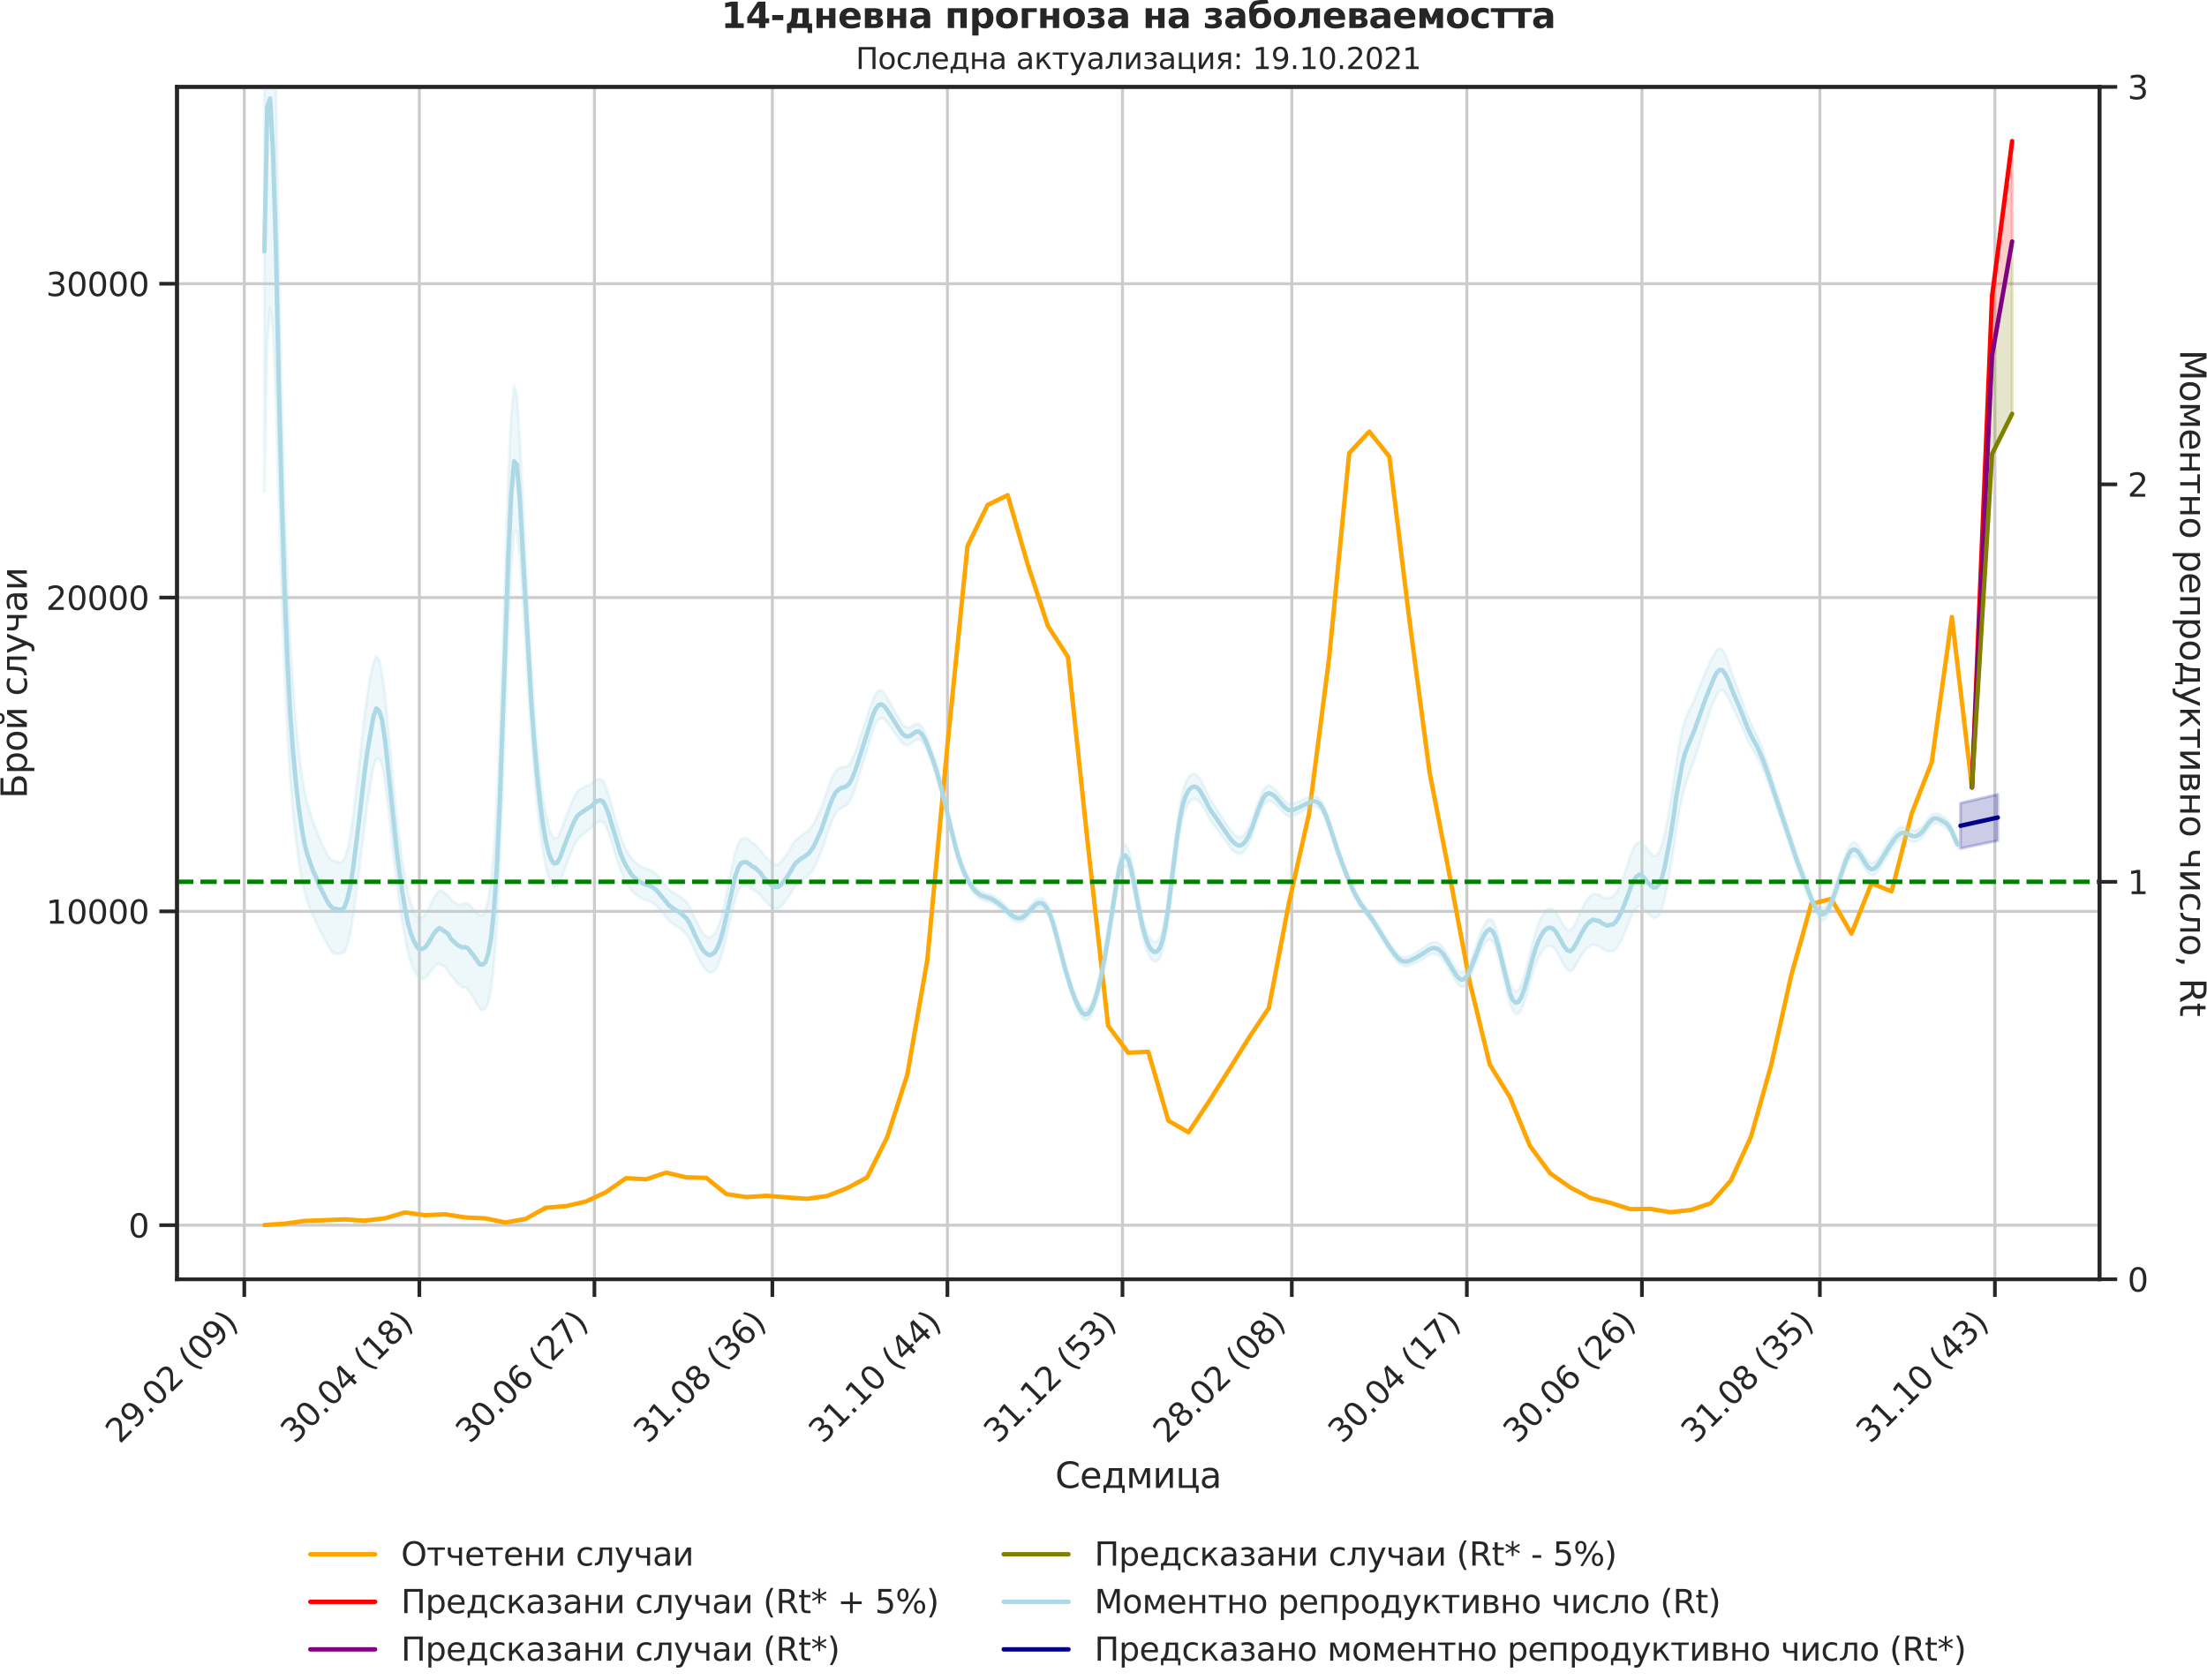 <?xml version="1.0" encoding="utf-8" standalone="no"?>
<!DOCTYPE svg PUBLIC "-//W3C//DTD SVG 1.1//EN"
  "http://www.w3.org/Graphics/SVG/1.1/DTD/svg11.dtd">
<svg height="570.624pt" version="1.1" viewBox="0 0 749.466 570.624" width="749.466pt" xmlns="http://www.w3.org/2000/svg" xmlns:xlink="http://www.w3.org/1999/xlink">
 <defs>
  <style type="text/css">*{stroke-linecap:butt;stroke-linejoin:round;}</style>
 </defs>
 <g id="figure_1">
  <g id="patch_1">
   <path d="M 0 570.624 
L 749.466 570.624 
L 749.466 0 
L 0 0 
z
" style="fill:none;"/>
  </g>
  <g id="axes_1">
   <g id="patch_2">
    <path d="M 60.108 434.409 
L 712.967 434.409 
L 712.967 29.51 
L 60.108 29.51 
z
" style="fill:none;"/>
   </g>
   <g id="matplotlib.axis_1">
    <g id="xtick_1">
     <g id="line2d_1">
      <path clip-path="url(#p069cd97c75)" d="M 82.961 434.409 
L 82.961 29.51 
" style="fill:none;stroke:#cccccc;stroke-linecap:round;"/>
     </g>
     <g id="line2d_2">
      <defs>
       <path d="M 0 0 
L 0 6 
" id="m386d119238" style="stroke:#262626;stroke-width:1.25;"/>
      </defs>
      <g>
       <use style="fill:#262626;stroke:#262626;stroke-width:1.25;" x="82.961" xlink:href="#m386d119238" y="434.409"/>
      </g>
     </g>
     <g id="text_1">
      <!-- 29.02 (09) -->
      <g style="fill:#262626;" transform="translate(40.637 490.526)rotate(-45)scale(0.11 -0.11)">
       <defs>
        <path d="M 1228 531 
L 3431 531 
L 3431 0 
L 469 0 
L 469 531 
Q 828 903 1448 1529 
Q 2069 2156 2228 2338 
Q 2531 2678 2651 2914 
Q 2772 3150 2772 3378 
Q 2772 3750 2511 3984 
Q 2250 4219 1831 4219 
Q 1534 4219 1204 4116 
Q 875 4013 500 3803 
L 500 4441 
Q 881 4594 1212 4672 
Q 1544 4750 1819 4750 
Q 2544 4750 2975 4387 
Q 3406 4025 3406 3419 
Q 3406 3131 3298 2873 
Q 3191 2616 2906 2266 
Q 2828 2175 2409 1742 
Q 1991 1309 1228 531 
z
" id="DejaVuSans-32" transform="scale(0.016)"/>
        <path d="M 703 97 
L 703 672 
Q 941 559 1184 500 
Q 1428 441 1663 441 
Q 2288 441 2617 861 
Q 2947 1281 2994 2138 
Q 2813 1869 2534 1725 
Q 2256 1581 1919 1581 
Q 1219 1581 811 2004 
Q 403 2428 403 3163 
Q 403 3881 828 4315 
Q 1253 4750 1959 4750 
Q 2769 4750 3195 4129 
Q 3622 3509 3622 2328 
Q 3622 1225 3098 567 
Q 2575 -91 1691 -91 
Q 1453 -91 1209 -44 
Q 966 3 703 97 
z
M 1959 2075 
Q 2384 2075 2632 2365 
Q 2881 2656 2881 3163 
Q 2881 3666 2632 3958 
Q 2384 4250 1959 4250 
Q 1534 4250 1286 3958 
Q 1038 3666 1038 3163 
Q 1038 2656 1286 2365 
Q 1534 2075 1959 2075 
z
" id="DejaVuSans-39" transform="scale(0.016)"/>
        <path d="M 684 794 
L 1344 794 
L 1344 0 
L 684 0 
L 684 794 
z
" id="DejaVuSans-2e" transform="scale(0.016)"/>
        <path d="M 2034 4250 
Q 1547 4250 1301 3770 
Q 1056 3291 1056 2328 
Q 1056 1369 1301 889 
Q 1547 409 2034 409 
Q 2525 409 2770 889 
Q 3016 1369 3016 2328 
Q 3016 3291 2770 3770 
Q 2525 4250 2034 4250 
z
M 2034 4750 
Q 2819 4750 3233 4129 
Q 3647 3509 3647 2328 
Q 3647 1150 3233 529 
Q 2819 -91 2034 -91 
Q 1250 -91 836 529 
Q 422 1150 422 2328 
Q 422 3509 836 4129 
Q 1250 4750 2034 4750 
z
" id="DejaVuSans-30" transform="scale(0.016)"/>
        <path id="DejaVuSans-20" transform="scale(0.016)"/>
        <path d="M 1984 4856 
Q 1566 4138 1362 3434 
Q 1159 2731 1159 2009 
Q 1159 1288 1364 580 
Q 1569 -128 1984 -844 
L 1484 -844 
Q 1016 -109 783 600 
Q 550 1309 550 2009 
Q 550 2706 781 3412 
Q 1013 4119 1484 4856 
L 1984 4856 
z
" id="DejaVuSans-28" transform="scale(0.016)"/>
        <path d="M 513 4856 
L 1013 4856 
Q 1481 4119 1714 3412 
Q 1947 2706 1947 2009 
Q 1947 1309 1714 600 
Q 1481 -109 1013 -844 
L 513 -844 
Q 928 -128 1133 580 
Q 1338 1288 1338 2009 
Q 1338 2731 1133 3434 
Q 928 4138 513 4856 
z
" id="DejaVuSans-29" transform="scale(0.016)"/>
       </defs>
       <use xlink:href="#DejaVuSans-32"/>
       <use x="63.623" xlink:href="#DejaVuSans-39"/>
       <use x="127.246" xlink:href="#DejaVuSans-2e"/>
       <use x="159.033" xlink:href="#DejaVuSans-30"/>
       <use x="222.656" xlink:href="#DejaVuSans-32"/>
       <use x="286.279" xlink:href="#DejaVuSans-20"/>
       <use x="318.066" xlink:href="#DejaVuSans-28"/>
       <use x="357.08" xlink:href="#DejaVuSans-30"/>
       <use x="420.703" xlink:href="#DejaVuSans-39"/>
       <use x="484.326" xlink:href="#DejaVuSans-29"/>
      </g>
     </g>
    </g>
    <g id="xtick_2">
     <g id="line2d_3">
      <path clip-path="url(#p069cd97c75)" d="M 142.409 434.409 
L 142.409 29.51 
" style="fill:none;stroke:#cccccc;stroke-linecap:round;"/>
     </g>
     <g id="line2d_4">
      <g>
       <use style="fill:#262626;stroke:#262626;stroke-width:1.25;" x="142.409" xlink:href="#m386d119238" y="434.409"/>
      </g>
     </g>
     <g id="text_2">
      <!-- 30.04 (18) -->
      <g style="fill:#262626;" transform="translate(100.085 490.526)rotate(-45)scale(0.11 -0.11)">
       <defs>
        <path d="M 2597 2516 
Q 3050 2419 3304 2112 
Q 3559 1806 3559 1356 
Q 3559 666 3084 287 
Q 2609 -91 1734 -91 
Q 1441 -91 1130 -33 
Q 819 25 488 141 
L 488 750 
Q 750 597 1062 519 
Q 1375 441 1716 441 
Q 2309 441 2620 675 
Q 2931 909 2931 1356 
Q 2931 1769 2642 2001 
Q 2353 2234 1838 2234 
L 1294 2234 
L 1294 2753 
L 1863 2753 
Q 2328 2753 2575 2939 
Q 2822 3125 2822 3475 
Q 2822 3834 2567 4026 
Q 2313 4219 1838 4219 
Q 1578 4219 1281 4162 
Q 984 4106 628 3988 
L 628 4550 
Q 988 4650 1302 4700 
Q 1616 4750 1894 4750 
Q 2613 4750 3031 4423 
Q 3450 4097 3450 3541 
Q 3450 3153 3228 2886 
Q 3006 2619 2597 2516 
z
" id="DejaVuSans-33" transform="scale(0.016)"/>
        <path d="M 2419 4116 
L 825 1625 
L 2419 1625 
L 2419 4116 
z
M 2253 4666 
L 3047 4666 
L 3047 1625 
L 3713 1625 
L 3713 1100 
L 3047 1100 
L 3047 0 
L 2419 0 
L 2419 1100 
L 313 1100 
L 313 1709 
L 2253 4666 
z
" id="DejaVuSans-34" transform="scale(0.016)"/>
        <path d="M 794 531 
L 1825 531 
L 1825 4091 
L 703 3866 
L 703 4441 
L 1819 4666 
L 2450 4666 
L 2450 531 
L 3481 531 
L 3481 0 
L 794 0 
L 794 531 
z
" id="DejaVuSans-31" transform="scale(0.016)"/>
        <path d="M 2034 2216 
Q 1584 2216 1326 1975 
Q 1069 1734 1069 1313 
Q 1069 891 1326 650 
Q 1584 409 2034 409 
Q 2484 409 2743 651 
Q 3003 894 3003 1313 
Q 3003 1734 2745 1975 
Q 2488 2216 2034 2216 
z
M 1403 2484 
Q 997 2584 770 2862 
Q 544 3141 544 3541 
Q 544 4100 942 4425 
Q 1341 4750 2034 4750 
Q 2731 4750 3128 4425 
Q 3525 4100 3525 3541 
Q 3525 3141 3298 2862 
Q 3072 2584 2669 2484 
Q 3125 2378 3379 2068 
Q 3634 1759 3634 1313 
Q 3634 634 3220 271 
Q 2806 -91 2034 -91 
Q 1263 -91 848 271 
Q 434 634 434 1313 
Q 434 1759 690 2068 
Q 947 2378 1403 2484 
z
M 1172 3481 
Q 1172 3119 1398 2916 
Q 1625 2713 2034 2713 
Q 2441 2713 2670 2916 
Q 2900 3119 2900 3481 
Q 2900 3844 2670 4047 
Q 2441 4250 2034 4250 
Q 1625 4250 1398 4047 
Q 1172 3844 1172 3481 
z
" id="DejaVuSans-38" transform="scale(0.016)"/>
       </defs>
       <use xlink:href="#DejaVuSans-33"/>
       <use x="63.623" xlink:href="#DejaVuSans-30"/>
       <use x="127.246" xlink:href="#DejaVuSans-2e"/>
       <use x="159.033" xlink:href="#DejaVuSans-30"/>
       <use x="222.656" xlink:href="#DejaVuSans-34"/>
       <use x="286.279" xlink:href="#DejaVuSans-20"/>
       <use x="318.066" xlink:href="#DejaVuSans-28"/>
       <use x="357.08" xlink:href="#DejaVuSans-31"/>
       <use x="420.703" xlink:href="#DejaVuSans-38"/>
       <use x="484.326" xlink:href="#DejaVuSans-29"/>
      </g>
     </g>
    </g>
    <g id="xtick_3">
     <g id="line2d_5">
      <path clip-path="url(#p069cd97c75)" d="M 201.858 434.409 
L 201.858 29.51 
" style="fill:none;stroke:#cccccc;stroke-linecap:round;"/>
     </g>
     <g id="line2d_6">
      <g>
       <use style="fill:#262626;stroke:#262626;stroke-width:1.25;" x="201.858" xlink:href="#m386d119238" y="434.409"/>
      </g>
     </g>
     <g id="text_3">
      <!-- 30.06 (27) -->
      <g style="fill:#262626;" transform="translate(159.534 490.526)rotate(-45)scale(0.11 -0.11)">
       <defs>
        <path d="M 2113 2584 
Q 1688 2584 1439 2293 
Q 1191 2003 1191 1497 
Q 1191 994 1439 701 
Q 1688 409 2113 409 
Q 2538 409 2786 701 
Q 3034 994 3034 1497 
Q 3034 2003 2786 2293 
Q 2538 2584 2113 2584 
z
M 3366 4563 
L 3366 3988 
Q 3128 4100 2886 4159 
Q 2644 4219 2406 4219 
Q 1781 4219 1451 3797 
Q 1122 3375 1075 2522 
Q 1259 2794 1537 2939 
Q 1816 3084 2150 3084 
Q 2853 3084 3261 2657 
Q 3669 2231 3669 1497 
Q 3669 778 3244 343 
Q 2819 -91 2113 -91 
Q 1303 -91 875 529 
Q 447 1150 447 2328 
Q 447 3434 972 4092 
Q 1497 4750 2381 4750 
Q 2619 4750 2861 4703 
Q 3103 4656 3366 4563 
z
" id="DejaVuSans-36" transform="scale(0.016)"/>
        <path d="M 525 4666 
L 3525 4666 
L 3525 4397 
L 1831 0 
L 1172 0 
L 2766 4134 
L 525 4134 
L 525 4666 
z
" id="DejaVuSans-37" transform="scale(0.016)"/>
       </defs>
       <use xlink:href="#DejaVuSans-33"/>
       <use x="63.623" xlink:href="#DejaVuSans-30"/>
       <use x="127.246" xlink:href="#DejaVuSans-2e"/>
       <use x="159.033" xlink:href="#DejaVuSans-30"/>
       <use x="222.656" xlink:href="#DejaVuSans-36"/>
       <use x="286.279" xlink:href="#DejaVuSans-20"/>
       <use x="318.066" xlink:href="#DejaVuSans-28"/>
       <use x="357.08" xlink:href="#DejaVuSans-32"/>
       <use x="420.703" xlink:href="#DejaVuSans-37"/>
       <use x="484.326" xlink:href="#DejaVuSans-29"/>
      </g>
     </g>
    </g>
    <g id="xtick_4">
     <g id="line2d_7">
      <path clip-path="url(#p069cd97c75)" d="M 262.281 434.409 
L 262.281 29.51 
" style="fill:none;stroke:#cccccc;stroke-linecap:round;"/>
     </g>
     <g id="line2d_8">
      <g>
       <use style="fill:#262626;stroke:#262626;stroke-width:1.25;" x="262.281" xlink:href="#m386d119238" y="434.409"/>
      </g>
     </g>
     <g id="text_4">
      <!-- 31.08 (36) -->
      <g style="fill:#262626;" transform="translate(219.956 490.526)rotate(-45)scale(0.11 -0.11)">
       <use xlink:href="#DejaVuSans-33"/>
       <use x="63.623" xlink:href="#DejaVuSans-31"/>
       <use x="127.246" xlink:href="#DejaVuSans-2e"/>
       <use x="159.033" xlink:href="#DejaVuSans-30"/>
       <use x="222.656" xlink:href="#DejaVuSans-38"/>
       <use x="286.279" xlink:href="#DejaVuSans-20"/>
       <use x="318.066" xlink:href="#DejaVuSans-28"/>
       <use x="357.08" xlink:href="#DejaVuSans-33"/>
       <use x="420.703" xlink:href="#DejaVuSans-36"/>
       <use x="484.326" xlink:href="#DejaVuSans-29"/>
      </g>
     </g>
    </g>
    <g id="xtick_5">
     <g id="line2d_9">
      <path clip-path="url(#p069cd97c75)" d="M 321.729 434.409 
L 321.729 29.51 
" style="fill:none;stroke:#cccccc;stroke-linecap:round;"/>
     </g>
     <g id="line2d_10">
      <g>
       <use style="fill:#262626;stroke:#262626;stroke-width:1.25;" x="321.729" xlink:href="#m386d119238" y="434.409"/>
      </g>
     </g>
     <g id="text_5">
      <!-- 31.10 (44) -->
      <g style="fill:#262626;" transform="translate(279.405 490.526)rotate(-45)scale(0.11 -0.11)">
       <use xlink:href="#DejaVuSans-33"/>
       <use x="63.623" xlink:href="#DejaVuSans-31"/>
       <use x="127.246" xlink:href="#DejaVuSans-2e"/>
       <use x="159.033" xlink:href="#DejaVuSans-31"/>
       <use x="222.656" xlink:href="#DejaVuSans-30"/>
       <use x="286.279" xlink:href="#DejaVuSans-20"/>
       <use x="318.066" xlink:href="#DejaVuSans-28"/>
       <use x="357.08" xlink:href="#DejaVuSans-34"/>
       <use x="420.703" xlink:href="#DejaVuSans-34"/>
       <use x="484.326" xlink:href="#DejaVuSans-29"/>
      </g>
     </g>
    </g>
    <g id="xtick_6">
     <g id="line2d_11">
      <path clip-path="url(#p069cd97c75)" d="M 381.177 434.409 
L 381.177 29.51 
" style="fill:none;stroke:#cccccc;stroke-linecap:round;"/>
     </g>
     <g id="line2d_12">
      <g>
       <use style="fill:#262626;stroke:#262626;stroke-width:1.25;" x="381.177" xlink:href="#m386d119238" y="434.409"/>
      </g>
     </g>
     <g id="text_6">
      <!-- 31.12 (53) -->
      <g style="fill:#262626;" transform="translate(338.853 490.526)rotate(-45)scale(0.11 -0.11)">
       <defs>
        <path d="M 691 4666 
L 3169 4666 
L 3169 4134 
L 1269 4134 
L 1269 2991 
Q 1406 3038 1543 3061 
Q 1681 3084 1819 3084 
Q 2600 3084 3056 2656 
Q 3513 2228 3513 1497 
Q 3513 744 3044 326 
Q 2575 -91 1722 -91 
Q 1428 -91 1123 -41 
Q 819 9 494 109 
L 494 744 
Q 775 591 1075 516 
Q 1375 441 1709 441 
Q 2250 441 2565 725 
Q 2881 1009 2881 1497 
Q 2881 1984 2565 2268 
Q 2250 2553 1709 2553 
Q 1456 2553 1204 2497 
Q 953 2441 691 2322 
L 691 4666 
z
" id="DejaVuSans-35" transform="scale(0.016)"/>
       </defs>
       <use xlink:href="#DejaVuSans-33"/>
       <use x="63.623" xlink:href="#DejaVuSans-31"/>
       <use x="127.246" xlink:href="#DejaVuSans-2e"/>
       <use x="159.033" xlink:href="#DejaVuSans-31"/>
       <use x="222.656" xlink:href="#DejaVuSans-32"/>
       <use x="286.279" xlink:href="#DejaVuSans-20"/>
       <use x="318.066" xlink:href="#DejaVuSans-28"/>
       <use x="357.08" xlink:href="#DejaVuSans-35"/>
       <use x="420.703" xlink:href="#DejaVuSans-33"/>
       <use x="484.326" xlink:href="#DejaVuSans-29"/>
      </g>
     </g>
    </g>
    <g id="xtick_7">
     <g id="line2d_13">
      <path clip-path="url(#p069cd97c75)" d="M 438.677 434.409 
L 438.677 29.51 
" style="fill:none;stroke:#cccccc;stroke-linecap:round;"/>
     </g>
     <g id="line2d_14">
      <g>
       <use style="fill:#262626;stroke:#262626;stroke-width:1.25;" x="438.677" xlink:href="#m386d119238" y="434.409"/>
      </g>
     </g>
     <g id="text_7">
      <!-- 28.02 (08) -->
      <g style="fill:#262626;" transform="translate(396.352 490.526)rotate(-45)scale(0.11 -0.11)">
       <use xlink:href="#DejaVuSans-32"/>
       <use x="63.623" xlink:href="#DejaVuSans-38"/>
       <use x="127.246" xlink:href="#DejaVuSans-2e"/>
       <use x="159.033" xlink:href="#DejaVuSans-30"/>
       <use x="222.656" xlink:href="#DejaVuSans-32"/>
       <use x="286.279" xlink:href="#DejaVuSans-20"/>
       <use x="318.066" xlink:href="#DejaVuSans-28"/>
       <use x="357.08" xlink:href="#DejaVuSans-30"/>
       <use x="420.703" xlink:href="#DejaVuSans-38"/>
       <use x="484.326" xlink:href="#DejaVuSans-29"/>
      </g>
     </g>
    </g>
    <g id="xtick_8">
     <g id="line2d_15">
      <path clip-path="url(#p069cd97c75)" d="M 498.125 434.409 
L 498.125 29.51 
" style="fill:none;stroke:#cccccc;stroke-linecap:round;"/>
     </g>
     <g id="line2d_16">
      <g>
       <use style="fill:#262626;stroke:#262626;stroke-width:1.25;" x="498.125" xlink:href="#m386d119238" y="434.409"/>
      </g>
     </g>
     <g id="text_8">
      <!-- 30.04 (17) -->
      <g style="fill:#262626;" transform="translate(455.801 490.526)rotate(-45)scale(0.11 -0.11)">
       <use xlink:href="#DejaVuSans-33"/>
       <use x="63.623" xlink:href="#DejaVuSans-30"/>
       <use x="127.246" xlink:href="#DejaVuSans-2e"/>
       <use x="159.033" xlink:href="#DejaVuSans-30"/>
       <use x="222.656" xlink:href="#DejaVuSans-34"/>
       <use x="286.279" xlink:href="#DejaVuSans-20"/>
       <use x="318.066" xlink:href="#DejaVuSans-28"/>
       <use x="357.08" xlink:href="#DejaVuSans-31"/>
       <use x="420.703" xlink:href="#DejaVuSans-37"/>
       <use x="484.326" xlink:href="#DejaVuSans-29"/>
      </g>
     </g>
    </g>
    <g id="xtick_9">
     <g id="line2d_17">
      <path clip-path="url(#p069cd97c75)" d="M 557.573 434.409 
L 557.573 29.51 
" style="fill:none;stroke:#cccccc;stroke-linecap:round;"/>
     </g>
     <g id="line2d_18">
      <g>
       <use style="fill:#262626;stroke:#262626;stroke-width:1.25;" x="557.573" xlink:href="#m386d119238" y="434.409"/>
      </g>
     </g>
     <g id="text_9">
      <!-- 30.06 (26) -->
      <g style="fill:#262626;" transform="translate(515.249 490.526)rotate(-45)scale(0.11 -0.11)">
       <use xlink:href="#DejaVuSans-33"/>
       <use x="63.623" xlink:href="#DejaVuSans-30"/>
       <use x="127.246" xlink:href="#DejaVuSans-2e"/>
       <use x="159.033" xlink:href="#DejaVuSans-30"/>
       <use x="222.656" xlink:href="#DejaVuSans-36"/>
       <use x="286.279" xlink:href="#DejaVuSans-20"/>
       <use x="318.066" xlink:href="#DejaVuSans-28"/>
       <use x="357.08" xlink:href="#DejaVuSans-32"/>
       <use x="420.703" xlink:href="#DejaVuSans-36"/>
       <use x="484.326" xlink:href="#DejaVuSans-29"/>
      </g>
     </g>
    </g>
    <g id="xtick_10">
     <g id="line2d_19">
      <path clip-path="url(#p069cd97c75)" d="M 617.996 434.409 
L 617.996 29.51 
" style="fill:none;stroke:#cccccc;stroke-linecap:round;"/>
     </g>
     <g id="line2d_20">
      <g>
       <use style="fill:#262626;stroke:#262626;stroke-width:1.25;" x="617.996" xlink:href="#m386d119238" y="434.409"/>
      </g>
     </g>
     <g id="text_10">
      <!-- 31.08 (35) -->
      <g style="fill:#262626;" transform="translate(575.672 490.526)rotate(-45)scale(0.11 -0.11)">
       <use xlink:href="#DejaVuSans-33"/>
       <use x="63.623" xlink:href="#DejaVuSans-31"/>
       <use x="127.246" xlink:href="#DejaVuSans-2e"/>
       <use x="159.033" xlink:href="#DejaVuSans-30"/>
       <use x="222.656" xlink:href="#DejaVuSans-38"/>
       <use x="286.279" xlink:href="#DejaVuSans-20"/>
       <use x="318.066" xlink:href="#DejaVuSans-28"/>
       <use x="357.08" xlink:href="#DejaVuSans-33"/>
       <use x="420.703" xlink:href="#DejaVuSans-35"/>
       <use x="484.326" xlink:href="#DejaVuSans-29"/>
      </g>
     </g>
    </g>
    <g id="xtick_11">
     <g id="line2d_21">
      <path clip-path="url(#p069cd97c75)" d="M 677.445 434.409 
L 677.445 29.51 
" style="fill:none;stroke:#cccccc;stroke-linecap:round;"/>
     </g>
     <g id="line2d_22">
      <g>
       <use style="fill:#262626;stroke:#262626;stroke-width:1.25;" x="677.445" xlink:href="#m386d119238" y="434.409"/>
      </g>
     </g>
     <g id="text_11">
      <!-- 31.10 (43) -->
      <g style="fill:#262626;" transform="translate(635.12 490.526)rotate(-45)scale(0.11 -0.11)">
       <use xlink:href="#DejaVuSans-33"/>
       <use x="63.623" xlink:href="#DejaVuSans-31"/>
       <use x="127.246" xlink:href="#DejaVuSans-2e"/>
       <use x="159.033" xlink:href="#DejaVuSans-31"/>
       <use x="222.656" xlink:href="#DejaVuSans-30"/>
       <use x="286.279" xlink:href="#DejaVuSans-20"/>
       <use x="318.066" xlink:href="#DejaVuSans-28"/>
       <use x="357.08" xlink:href="#DejaVuSans-34"/>
       <use x="420.703" xlink:href="#DejaVuSans-33"/>
       <use x="484.326" xlink:href="#DejaVuSans-29"/>
      </g>
     </g>
    </g>
    <g id="text_12">
     <!-- Седмица -->
     <g style="fill:#262626;" transform="translate(358.322 505.262)scale(0.12 -0.12)">
      <defs>
       <path d="M 4122 4306 
L 4122 3641 
Q 3803 3938 3442 4084 
Q 3081 4231 2675 4231 
Q 1875 4231 1450 3742 
Q 1025 3253 1025 2328 
Q 1025 1406 1450 917 
Q 1875 428 2675 428 
Q 3081 428 3442 575 
Q 3803 722 4122 1019 
L 4122 359 
Q 3791 134 3420 21 
Q 3050 -91 2638 -91 
Q 1578 -91 968 557 
Q 359 1206 359 2328 
Q 359 3453 968 4101 
Q 1578 4750 2638 4750 
Q 3056 4750 3426 4639 
Q 3797 4528 4122 4306 
z
" id="DejaVuSans-421" transform="scale(0.016)"/>
       <path d="M 3597 1894 
L 3597 1613 
L 953 1613 
Q 991 1019 1311 708 
Q 1631 397 2203 397 
Q 2534 397 2845 478 
Q 3156 559 3463 722 
L 3463 178 
Q 3153 47 2828 -22 
Q 2503 -91 2169 -91 
Q 1331 -91 842 396 
Q 353 884 353 1716 
Q 353 2575 817 3079 
Q 1281 3584 2069 3584 
Q 2775 3584 3186 3129 
Q 3597 2675 3597 1894 
z
M 3022 2063 
Q 3016 2534 2758 2815 
Q 2500 3097 2075 3097 
Q 1594 3097 1305 2825 
Q 1016 2553 972 2059 
L 3022 2063 
z
" id="DejaVuSans-435" transform="scale(0.016)"/>
       <path d="M 1384 459 
L 3053 459 
L 3053 3041 
L 1844 3041 
L 1844 2603 
Q 1844 1316 1475 628 
L 1384 459 
z
M 550 459 
Q 834 584 959 850 
Q 1266 1509 1266 2838 
L 1266 3500 
L 3631 3500 
L 3631 459 
L 4091 459 
L 4091 -884 
L 3631 -884 
L 3631 0 
L 794 0 
L 794 -884 
L 334 -884 
L 334 459 
L 550 459 
z
" id="DejaVuSans-434" transform="scale(0.016)"/>
       <path d="M 581 3500 
L 1422 3500 
L 2416 1156 
L 3413 3500 
L 4247 3500 
L 4247 0 
L 3669 0 
L 3669 2950 
L 2703 672 
L 2128 672 
L 1159 2950 
L 1159 0 
L 581 0 
L 581 3500 
z
" id="DejaVuSans-43c" transform="scale(0.016)"/>
       <path d="M 3578 3500 
L 3578 0 
L 3006 0 
L 3006 2809 
L 1319 0 
L 581 0 
L 581 3500 
L 1153 3500 
L 1153 697 
L 2838 3500 
L 3578 3500 
z
" id="DejaVuSans-438" transform="scale(0.016)"/>
       <path d="M 3603 0 
L 581 0 
L 581 3500 
L 1159 3500 
L 1159 459 
L 3025 459 
L 3025 3500 
L 3603 3500 
L 3603 459 
L 4063 459 
L 4063 -884 
L 3603 -884 
L 3603 0 
z
" id="DejaVuSans-446" transform="scale(0.016)"/>
       <path d="M 2194 1759 
Q 1497 1759 1228 1600 
Q 959 1441 959 1056 
Q 959 750 1161 570 
Q 1363 391 1709 391 
Q 2188 391 2477 730 
Q 2766 1069 2766 1631 
L 2766 1759 
L 2194 1759 
z
M 3341 1997 
L 3341 0 
L 2766 0 
L 2766 531 
Q 2569 213 2275 61 
Q 1981 -91 1556 -91 
Q 1019 -91 701 211 
Q 384 513 384 1019 
Q 384 1609 779 1909 
Q 1175 2209 1959 2209 
L 2766 2209 
L 2766 2266 
Q 2766 2663 2505 2880 
Q 2244 3097 1772 3097 
Q 1472 3097 1187 3025 
Q 903 2953 641 2809 
L 641 3341 
Q 956 3463 1253 3523 
Q 1550 3584 1831 3584 
Q 2591 3584 2966 3190 
Q 3341 2797 3341 1997 
z
" id="DejaVuSans-430" transform="scale(0.016)"/>
      </defs>
      <use xlink:href="#DejaVuSans-421"/>
      <use x="69.824" xlink:href="#DejaVuSans-435"/>
      <use x="131.348" xlink:href="#DejaVuSans-434"/>
      <use x="200.488" xlink:href="#DejaVuSans-43c"/>
      <use x="275.928" xlink:href="#DejaVuSans-438"/>
      <use x="340.918" xlink:href="#DejaVuSans-446"/>
      <use x="408.984" xlink:href="#DejaVuSans-430"/>
     </g>
    </g>
   </g>
   <g id="matplotlib.axis_2">
    <g id="ytick_1">
     <g id="line2d_23">
      <path clip-path="url(#p069cd97c75)" d="M 60.108 416.047 
L 712.967 416.047 
" style="fill:none;stroke:#cccccc;stroke-linecap:round;"/>
     </g>
     <g id="line2d_24">
      <defs>
       <path d="M 0 0 
L -6 0 
" id="maad8d40fe2" style="stroke:#262626;stroke-width:1.25;"/>
      </defs>
      <g>
       <use style="fill:#262626;stroke:#262626;stroke-width:1.25;" x="60.108" xlink:href="#maad8d40fe2" y="416.047"/>
      </g>
     </g>
     <g id="text_13">
      <!-- 0 -->
      <g style="fill:#262626;" transform="translate(43.609 420.226)scale(0.11 -0.11)">
       <use xlink:href="#DejaVuSans-30"/>
      </g>
     </g>
    </g>
    <g id="ytick_2">
     <g id="line2d_25">
      <path clip-path="url(#p069cd97c75)" d="M 60.108 309.481 
L 712.967 309.481 
" style="fill:none;stroke:#cccccc;stroke-linecap:round;"/>
     </g>
     <g id="line2d_26">
      <g>
       <use style="fill:#262626;stroke:#262626;stroke-width:1.25;" x="60.108" xlink:href="#maad8d40fe2" y="309.481"/>
      </g>
     </g>
     <g id="text_14">
      <!-- 10000 -->
      <g style="fill:#262626;" transform="translate(15.614 313.66)scale(0.11 -0.11)">
       <use xlink:href="#DejaVuSans-31"/>
       <use x="63.623" xlink:href="#DejaVuSans-30"/>
       <use x="127.246" xlink:href="#DejaVuSans-30"/>
       <use x="190.869" xlink:href="#DejaVuSans-30"/>
       <use x="254.492" xlink:href="#DejaVuSans-30"/>
      </g>
     </g>
    </g>
    <g id="ytick_3">
     <g id="line2d_27">
      <path clip-path="url(#p069cd97c75)" d="M 60.108 202.915 
L 712.967 202.915 
" style="fill:none;stroke:#cccccc;stroke-linecap:round;"/>
     </g>
     <g id="line2d_28">
      <g>
       <use style="fill:#262626;stroke:#262626;stroke-width:1.25;" x="60.108" xlink:href="#maad8d40fe2" y="202.915"/>
      </g>
     </g>
     <g id="text_15">
      <!-- 20000 -->
      <g style="fill:#262626;" transform="translate(15.614 207.094)scale(0.11 -0.11)">
       <use xlink:href="#DejaVuSans-32"/>
       <use x="63.623" xlink:href="#DejaVuSans-30"/>
       <use x="127.246" xlink:href="#DejaVuSans-30"/>
       <use x="190.869" xlink:href="#DejaVuSans-30"/>
       <use x="254.492" xlink:href="#DejaVuSans-30"/>
      </g>
     </g>
    </g>
    <g id="ytick_4">
     <g id="line2d_29">
      <path clip-path="url(#p069cd97c75)" d="M 60.108 96.349 
L 712.967 96.349 
" style="fill:none;stroke:#cccccc;stroke-linecap:round;"/>
     </g>
     <g id="line2d_30">
      <g>
       <use style="fill:#262626;stroke:#262626;stroke-width:1.25;" x="60.108" xlink:href="#maad8d40fe2" y="96.349"/>
      </g>
     </g>
     <g id="text_16">
      <!-- 30000 -->
      <g style="fill:#262626;" transform="translate(15.614 100.528)scale(0.11 -0.11)">
       <use xlink:href="#DejaVuSans-33"/>
       <use x="63.623" xlink:href="#DejaVuSans-30"/>
       <use x="127.246" xlink:href="#DejaVuSans-30"/>
       <use x="190.869" xlink:href="#DejaVuSans-30"/>
       <use x="254.492" xlink:href="#DejaVuSans-30"/>
      </g>
     </g>
    </g>
    <g id="text_17">
     <!-- Брой случаи -->
     <g style="fill:#262626;" transform="translate(9.118 271.169)rotate(-90)scale(0.12 -0.12)">
      <defs>
       <path d="M 3272 1372 
Q 3272 1806 3026 2017 
Q 2781 2228 2272 2228 
L 1259 2228 
L 1259 519 
L 2272 519 
Q 2781 519 3026 730 
Q 3272 941 3272 1372 
z
M 3609 4666 
L 3609 4147 
L 1259 4147 
L 1259 2747 
L 2303 2747 
Q 3088 2747 3513 2406 
Q 3938 2066 3938 1372 
Q 3938 681 3527 340 
Q 3116 0 2303 0 
L 628 0 
L 628 4666 
L 3609 4666 
z
" id="DejaVuSans-411" transform="scale(0.016)"/>
       <path d="M 1159 525 
L 1159 -1331 
L 581 -1331 
L 581 3500 
L 1159 3500 
L 1159 2969 
Q 1341 3281 1617 3432 
Q 1894 3584 2278 3584 
Q 2916 3584 3314 3078 
Q 3713 2572 3713 1747 
Q 3713 922 3314 415 
Q 2916 -91 2278 -91 
Q 1894 -91 1617 61 
Q 1341 213 1159 525 
z
M 3116 1747 
Q 3116 2381 2855 2742 
Q 2594 3103 2138 3103 
Q 1681 3103 1420 2742 
Q 1159 2381 1159 1747 
Q 1159 1113 1420 752 
Q 1681 391 2138 391 
Q 2594 391 2855 752 
Q 3116 1113 3116 1747 
z
" id="DejaVuSans-440" transform="scale(0.016)"/>
       <path d="M 1959 3097 
Q 1497 3097 1228 2736 
Q 959 2375 959 1747 
Q 959 1119 1226 758 
Q 1494 397 1959 397 
Q 2419 397 2687 759 
Q 2956 1122 2956 1747 
Q 2956 2369 2687 2733 
Q 2419 3097 1959 3097 
z
M 1959 3584 
Q 2709 3584 3137 3096 
Q 3566 2609 3566 1747 
Q 3566 888 3137 398 
Q 2709 -91 1959 -91 
Q 1206 -91 779 398 
Q 353 888 353 1747 
Q 353 2609 779 3096 
Q 1206 3584 1959 3584 
z
" id="DejaVuSans-43e" transform="scale(0.016)"/>
       <path d="M 3578 3500 
L 3578 0 
L 3006 0 
L 3006 2809 
L 1319 0 
L 581 0 
L 581 3500 
L 1153 3500 
L 1153 697 
L 2838 3500 
L 3578 3500 
z
M 1102 4833 
L 1471 4833 
Q 1505 4599 1656 4481 
Q 1808 4364 2080 4364 
Q 2349 4364 2499 4480 
Q 2649 4596 2689 4833 
L 3058 4833 
Q 3027 4386 2780 4161 
Q 2533 3936 2080 3936 
Q 1627 3936 1380 4161 
Q 1133 4386 1102 4833 
z
" id="DejaVuSans-439" transform="scale(0.016)"/>
       <path d="M 3122 3366 
L 3122 2828 
Q 2878 2963 2633 3030 
Q 2388 3097 2138 3097 
Q 1578 3097 1268 2742 
Q 959 2388 959 1747 
Q 959 1106 1268 751 
Q 1578 397 2138 397 
Q 2388 397 2633 464 
Q 2878 531 3122 666 
L 3122 134 
Q 2881 22 2623 -34 
Q 2366 -91 2075 -91 
Q 1284 -91 818 406 
Q 353 903 353 1747 
Q 353 2603 823 3093 
Q 1294 3584 2113 3584 
Q 2378 3584 2631 3529 
Q 2884 3475 3122 3366 
z
" id="DejaVuSans-441" transform="scale(0.016)"/>
       <path d="M 238 0 
L 238 478 
Q 806 566 981 959 
Q 1194 1513 1194 2928 
L 1194 3500 
L 3559 3500 
L 3559 0 
L 2984 0 
L 2984 3041 
L 1769 3041 
L 1769 2694 
Q 1769 1344 1494 738 
Q 1200 91 238 0 
z
" id="DejaVuSans-43b" transform="scale(0.016)"/>
       <path d="M 2059 -325 
Q 1816 -950 1584 -1140 
Q 1353 -1331 966 -1331 
L 506 -1331 
L 506 -850 
L 844 -850 
Q 1081 -850 1212 -737 
Q 1344 -625 1503 -206 
L 1606 56 
L 191 3500 
L 800 3500 
L 1894 763 
L 2988 3500 
L 3597 3500 
L 2059 -325 
z
" id="DejaVuSans-443" transform="scale(0.016)"/>
       <path d="M 2625 0 
L 2625 1472 
L 1553 1472 
Q 1075 1472 756 1769 
Q 469 2038 469 2613 
L 469 3500 
L 1044 3500 
L 1044 2666 
Q 1044 2300 1206 2116 
Q 1372 1931 1697 1931 
L 2625 1931 
L 2625 3500 
L 3200 3500 
L 3200 0 
L 2625 0 
z
" id="DejaVuSans-447" transform="scale(0.016)"/>
      </defs>
      <use xlink:href="#DejaVuSans-411"/>
      <use x="68.604" xlink:href="#DejaVuSans-440"/>
      <use x="132.08" xlink:href="#DejaVuSans-43e"/>
      <use x="193.262" xlink:href="#DejaVuSans-439"/>
      <use x="258.252" xlink:href="#DejaVuSans-20"/>
      <use x="290.039" xlink:href="#DejaVuSans-441"/>
      <use x="345.02" xlink:href="#DejaVuSans-43b"/>
      <use x="408.936" xlink:href="#DejaVuSans-443"/>
      <use x="468.115" xlink:href="#DejaVuSans-447"/>
      <use x="527.197" xlink:href="#DejaVuSans-430"/>
      <use x="588.477" xlink:href="#DejaVuSans-438"/>
     </g>
    </g>
   </g>
   <g id="PolyCollection_1">
    <defs>
     <path d="M 669.648 -303.247 
L 669.648 -303.247 
L 676.47 -469.959 
L 683.292 -522.709 
L 683.292 -488.619 
L 683.292 -488.619 
L 676.47 -449.925 
L 669.648 -303.247 
z
" id="mc00e04a09d" style="stroke:#ff0000;stroke-opacity:0.2;"/>
    </defs>
    <g clip-path="url(#p069cd97c75)">
     <use style="fill:#ff0000;fill-opacity:0.2;stroke:#ff0000;stroke-opacity:0.2;" x="0" xlink:href="#mc00e04a09d" y="570.624"/>
    </g>
   </g>
   <g id="PolyCollection_2">
    <defs>
     <path d="M 669.648 -303.247 
L 669.648 -303.247 
L 676.47 -449.925 
L 683.292 -488.619 
L 683.292 -430.098 
L 683.292 -430.098 
L 676.47 -416.452 
L 669.648 -303.247 
z
" id="m365d7c2575" style="stroke:#808000;stroke-opacity:0.2;"/>
    </defs>
    <g clip-path="url(#p069cd97c75)">
     <use style="fill:#808000;fill-opacity:0.2;stroke:#808000;stroke-opacity:0.2;" x="0" xlink:href="#m365d7c2575" y="570.624"/>
    </g>
   </g>
   <g id="line2d_31">
    <path clip-path="url(#p069cd97c75)" d="M 89.783 416.005 
L 96.605 415.546 
L 103.427 414.598 
L 110.249 414.353 
L 117.071 414.076 
L 123.893 414.513 
L 130.715 413.714 
L 137.537 411.721 
L 144.359 412.659 
L 151.18 412.349 
L 158.002 413.426 
L 164.824 413.745 
L 171.646 415.131 
L 178.468 413.937 
L 185.29 410.133 
L 192.112 409.589 
L 198.934 408.023 
L 205.756 404.837 
L 212.578 400.084 
L 219.4 400.457 
L 226.222 398.208 
L 233.044 399.807 
L 239.866 399.988 
L 246.688 405.497 
L 253.51 406.52 
L 260.332 406.062 
L 267.153 406.606 
L 273.975 407.085 
L 280.797 406.158 
L 287.619 403.494 
L 294.441 399.839 
L 301.263 386.198 
L 308.085 365.013 
L 314.907 325.956 
L 321.729 253.193 
L 328.551 185.427 
L 335.373 171.478 
L 342.195 168.153 
L 349.017 191.726 
L 355.839 212.538 
L 362.661 223.077 
L 369.483 287.347 
L 376.305 348.325 
L 383.127 357.479 
L 389.948 357.159 
L 396.77 380.561 
L 403.592 384.504 
L 410.414 374.252 
L 417.236 363.468 
L 424.058 352.491 
L 430.88 342.272 
L 437.702 306.636 
L 444.524 276.392 
L 451.346 223.514 
L 458.168 153.873 
L 464.99 146.541 
L 471.812 155.077 
L 478.634 210.673 
L 485.456 262.251 
L 492.278 297.365 
L 499.1 333.501 
L 505.922 361.539 
L 512.743 372.568 
L 519.565 389.15 
L 526.387 398.4 
L 533.209 403.206 
L 540.031 406.797 
L 546.853 408.47 
L 553.675 410.612 
L 560.497 410.517 
L 567.319 411.657 
L 574.141 410.89 
L 580.963 408.598 
L 587.785 400.862 
L 594.607 386.006 
L 601.429 361.816 
L 608.251 331.338 
L 615.073 306.956 
L 621.895 305.25 
L 628.716 317.047 
L 635.538 299.965 
L 642.36 302.693 
L 649.182 276.275 
L 656.004 258.756 
L 662.826 209.543 
L 669.648 267.377 
" style="fill:none;stroke:#ffa500;stroke-linecap:round;stroke-width:1.5;"/>
   </g>
   <g id="line2d_32">
    <path clip-path="url(#p069cd97c75)" d="M 669.648 267.377 
L 676.47 100.665 
L 683.292 47.915 
" style="fill:none;stroke:#ff0000;stroke-linecap:round;stroke-width:1.5;"/>
   </g>
   <g id="line2d_33">
    <path clip-path="url(#p069cd97c75)" d="M 669.648 267.377 
L 676.47 120.699 
L 683.292 82.005 
" style="fill:none;stroke:#800080;stroke-linecap:round;stroke-width:1.5;"/>
   </g>
   <g id="line2d_34">
    <path clip-path="url(#p069cd97c75)" d="M 669.648 267.377 
L 676.47 154.172 
L 683.292 140.526 
" style="fill:none;stroke:#808000;stroke-linecap:round;stroke-width:1.5;"/>
   </g>
   <g id="patch_3">
    <path d="M 60.108 434.409 
L 60.108 29.51 
" style="fill:none;stroke:#262626;stroke-linecap:square;stroke-linejoin:miter;stroke-width:1.25;"/>
   </g>
   <g id="patch_4">
    <path d="M 712.967 434.409 
L 712.967 29.51 
" style="fill:none;stroke:#262626;stroke-linecap:square;stroke-linejoin:miter;stroke-width:1.25;"/>
   </g>
   <g id="patch_5">
    <path d="M 60.108 434.409 
L 712.967 434.409 
" style="fill:none;stroke:#262626;stroke-linecap:square;stroke-linejoin:miter;stroke-width:1.25;"/>
   </g>
   <g id="patch_6">
    <path d="M 60.108 29.51 
L 712.967 29.51 
" style="fill:none;stroke:#262626;stroke-linecap:square;stroke-linejoin:miter;stroke-width:1.25;"/>
   </g>
   <g id="text_18">
    <!-- Последна актуализация: 19.10.2021 -->
    <g style="fill:#262626;" transform="translate(290.606 23.437)scale(0.1 -0.1)">
     <defs>
      <path d="M 4184 4666 
L 4184 0 
L 3553 0 
L 3553 4134 
L 1259 4134 
L 1259 0 
L 628 0 
L 628 4666 
L 4184 4666 
z
" id="DejaVuSans-41f" transform="scale(0.016)"/>
      <path d="M 581 3500 
L 1159 3500 
L 1159 2072 
L 3025 2072 
L 3025 3500 
L 3603 3500 
L 3603 0 
L 3025 0 
L 3025 1613 
L 1159 1613 
L 1159 0 
L 581 0 
L 581 3500 
z
" id="DejaVuSans-43d" transform="scale(0.016)"/>
      <path d="M 581 3500 
L 1153 3500 
L 1153 1856 
L 2775 3500 
L 3481 3500 
L 2144 2147 
L 3653 0 
L 3009 0 
L 1769 1766 
L 1153 1141 
L 1153 0 
L 581 0 
L 581 3500 
z
" id="DejaVuSans-43a" transform="scale(0.016)"/>
      <path d="M 188 3500 
L 3541 3500 
L 3541 3041 
L 2147 3041 
L 2147 0 
L 1581 0 
L 1581 3041 
L 188 3041 
L 188 3500 
z
" id="DejaVuSans-442" transform="scale(0.016)"/>
      <path d="M 2206 1888 
Q 2594 1813 2809 1584 
Q 3025 1356 3025 1019 
Q 3025 478 2622 193 
Q 2219 -91 1475 -91 
Q 1225 -91 961 -47 
Q 697 -3 416 84 
L 416 619 
Q 638 503 903 445 
Q 1169 388 1459 388 
Q 1931 388 2195 563 
Q 2459 738 2459 1019 
Q 2459 1294 2225 1461 
Q 1991 1628 1563 1628 
L 1100 1628 
L 1100 2103 
L 1584 2103 
Q 1947 2103 2158 2242 
Q 2369 2381 2369 2600 
Q 2369 2800 2151 2944 
Q 1934 3088 1563 3088 
Q 1341 3088 1089 3047 
Q 838 3006 534 2916 
L 534 3438 
Q 841 3513 1106 3550 
Q 1372 3588 1609 3588 
Q 2222 3588 2576 3342 
Q 2931 3097 2931 2656 
Q 2931 2366 2743 2164 
Q 2556 1963 2206 1888 
z
" id="DejaVuSans-437" transform="scale(0.016)"/>
      <path d="M 1181 2491 
Q 1181 2231 1381 2084 
Q 1581 1938 1953 1938 
L 2728 1938 
L 2728 3041 
L 1953 3041 
Q 1581 3041 1381 2897 
Q 1181 2753 1181 2491 
z
M 363 0 
L 1431 1534 
Q 1069 1616 828 1830 
Q 588 2044 588 2491 
Q 588 2997 923 3248 
Q 1259 3500 1938 3500 
L 3306 3500 
L 3306 0 
L 2728 0 
L 2728 1478 
L 2013 1478 
L 981 0 
L 363 0 
z
" id="DejaVuSans-44f" transform="scale(0.016)"/>
      <path d="M 750 794 
L 1409 794 
L 1409 0 
L 750 0 
L 750 794 
z
M 750 3309 
L 1409 3309 
L 1409 2516 
L 750 2516 
L 750 3309 
z
" id="DejaVuSans-3a" transform="scale(0.016)"/>
     </defs>
     <use xlink:href="#DejaVuSans-41f"/>
     <use x="75.195" xlink:href="#DejaVuSans-43e"/>
     <use x="136.377" xlink:href="#DejaVuSans-441"/>
     <use x="191.357" xlink:href="#DejaVuSans-43b"/>
     <use x="255.273" xlink:href="#DejaVuSans-435"/>
     <use x="316.797" xlink:href="#DejaVuSans-434"/>
     <use x="385.938" xlink:href="#DejaVuSans-43d"/>
     <use x="451.318" xlink:href="#DejaVuSans-430"/>
     <use x="512.598" xlink:href="#DejaVuSans-20"/>
     <use x="544.385" xlink:href="#DejaVuSans-430"/>
     <use x="605.664" xlink:href="#DejaVuSans-43a"/>
     <use x="666.064" xlink:href="#DejaVuSans-442"/>
     <use x="724.316" xlink:href="#DejaVuSans-443"/>
     <use x="783.496" xlink:href="#DejaVuSans-430"/>
     <use x="844.775" xlink:href="#DejaVuSans-43b"/>
     <use x="908.691" xlink:href="#DejaVuSans-438"/>
     <use x="973.682" xlink:href="#DejaVuSans-437"/>
     <use x="1026.855" xlink:href="#DejaVuSans-430"/>
     <use x="1088.135" xlink:href="#DejaVuSans-446"/>
     <use x="1156.201" xlink:href="#DejaVuSans-438"/>
     <use x="1221.191" xlink:href="#DejaVuSans-44f"/>
     <use x="1281.348" xlink:href="#DejaVuSans-3a"/>
     <use x="1315.039" xlink:href="#DejaVuSans-20"/>
     <use x="1346.826" xlink:href="#DejaVuSans-31"/>
     <use x="1410.449" xlink:href="#DejaVuSans-39"/>
     <use x="1474.072" xlink:href="#DejaVuSans-2e"/>
     <use x="1505.859" xlink:href="#DejaVuSans-31"/>
     <use x="1569.482" xlink:href="#DejaVuSans-30"/>
     <use x="1633.105" xlink:href="#DejaVuSans-2e"/>
     <use x="1664.893" xlink:href="#DejaVuSans-32"/>
     <use x="1728.516" xlink:href="#DejaVuSans-30"/>
     <use x="1792.139" xlink:href="#DejaVuSans-32"/>
     <use x="1855.762" xlink:href="#DejaVuSans-31"/>
    </g>
   </g>
   <g id="text_19">
    <!-- 14-дневна прогноза на заболеваемостта -->
    <g style="fill:#262626;" transform="translate(244.869 9.51)scale(0.12 -0.12)">
     <defs>
      <path d="M 750 831 
L 1813 831 
L 1813 3847 
L 722 3622 
L 722 4441 
L 1806 4666 
L 2950 4666 
L 2950 831 
L 4013 831 
L 4013 0 
L 750 0 
L 750 831 
z
" id="DejaVuSans-Bold-31" transform="scale(0.016)"/>
      <path d="M 2356 3675 
L 1038 1722 
L 2356 1722 
L 2356 3675 
z
M 2156 4666 
L 3494 4666 
L 3494 1722 
L 4159 1722 
L 4159 850 
L 3494 850 
L 3494 0 
L 2356 0 
L 2356 850 
L 288 850 
L 288 1881 
L 2156 4666 
z
" id="DejaVuSans-Bold-34" transform="scale(0.016)"/>
      <path d="M 347 2297 
L 2309 2297 
L 2309 1388 
L 347 1388 
L 347 2297 
z
" id="DejaVuSans-Bold-2d" transform="scale(0.016)"/>
      <path d="M 547 800 
Q 903 919 1053 1314 
Q 1203 1709 1203 2838 
L 1203 3500 
L 4228 3500 
L 4228 800 
L 4809 800 
L 4809 -884 
L 4009 -884 
L 4009 0 
L 1159 0 
L 1159 -884 
L 359 -884 
L 359 800 
L 547 800 
z
M 3109 2700 
L 2322 2700 
L 2322 2603 
Q 2322 1456 2063 800 
L 3109 800 
L 3109 2700 
z
" id="DejaVuSans-Bold-434" transform="scale(0.016)"/>
      <path d="M 538 3500 
L 1656 3500 
L 1656 2169 
L 2766 2169 
L 2766 3500 
L 3884 3500 
L 3884 0 
L 2766 0 
L 2766 1478 
L 1656 1478 
L 1656 0 
L 538 0 
L 538 3500 
z
" id="DejaVuSans-Bold-43d" transform="scale(0.016)"/>
      <path d="M 4031 1759 
L 4031 1441 
L 1416 1441 
Q 1456 1047 1700 850 
Q 1944 653 2381 653 
Q 2734 653 3104 758 
Q 3475 863 3866 1075 
L 3866 213 
Q 3469 63 3072 -14 
Q 2675 -91 2278 -91 
Q 1328 -91 801 392 
Q 275 875 275 1747 
Q 275 2603 792 3093 
Q 1309 3584 2216 3584 
Q 3041 3584 3536 3087 
Q 4031 2591 4031 1759 
z
M 2881 2131 
Q 2881 2450 2695 2645 
Q 2509 2841 2209 2841 
Q 1884 2841 1681 2658 
Q 1478 2475 1428 2131 
L 2881 2131 
z
" id="DejaVuSans-Bold-435" transform="scale(0.016)"/>
      <path d="M 2184 2181 
Q 2378 2181 2478 2261 
Q 2578 2341 2578 2497 
Q 2578 2653 2478 2731 
Q 2378 2809 2184 2809 
L 1656 2809 
L 1656 2181 
L 2184 2181 
z
M 2222 700 
Q 2469 700 2594 798 
Q 2719 897 2719 1094 
Q 2719 1288 2594 1384 
Q 2469 1481 2222 1481 
L 1656 1481 
L 1656 700 
L 2222 700 
z
M 538 3500 
L 2141 3500 
Q 2919 3500 3267 3279 
Q 3616 3059 3616 2575 
Q 3616 2319 3487 2139 
Q 3359 1959 3119 1872 
Q 3428 1788 3598 1561 
Q 3769 1334 3769 1003 
Q 3769 497 3403 248 
Q 3038 0 2294 0 
L 538 0 
L 538 3500 
z
" id="DejaVuSans-Bold-432" transform="scale(0.016)"/>
      <path d="M 2106 1575 
Q 1756 1575 1579 1456 
Q 1403 1338 1403 1106 
Q 1403 894 1545 773 
Q 1688 653 1941 653 
Q 2256 653 2472 879 
Q 2688 1106 2688 1447 
L 2688 1575 
L 2106 1575 
z
M 3816 1997 
L 3816 0 
L 2688 0 
L 2688 519 
Q 2463 200 2181 54 
Q 1900 -91 1497 -91 
Q 953 -91 614 226 
Q 275 544 275 1050 
Q 275 1666 698 1953 
Q 1122 2241 2028 2241 
L 2688 2241 
L 2688 2328 
Q 2688 2594 2478 2717 
Q 2269 2841 1825 2841 
Q 1466 2841 1156 2769 
Q 847 2697 581 2553 
L 581 3406 
Q 941 3494 1303 3539 
Q 1666 3584 2028 3584 
Q 2975 3584 3395 3211 
Q 3816 2838 3816 1997 
z
" id="DejaVuSans-Bold-430" transform="scale(0.016)"/>
      <path id="DejaVuSans-Bold-20" transform="scale(0.016)"/>
      <path d="M 3884 3500 
L 3884 0 
L 2766 0 
L 2766 2700 
L 1656 2700 
L 1656 0 
L 538 0 
L 538 3500 
L 3884 3500 
z
" id="DejaVuSans-Bold-43f" transform="scale(0.016)"/>
      <path d="M 1656 506 
L 1656 -1331 
L 538 -1331 
L 538 3500 
L 1656 3500 
L 1656 2988 
Q 1888 3294 2169 3439 
Q 2450 3584 2816 3584 
Q 3463 3584 3878 3070 
Q 4294 2556 4294 1747 
Q 4294 938 3878 423 
Q 3463 -91 2816 -91 
Q 2450 -91 2169 54 
Q 1888 200 1656 506 
z
M 2400 2772 
Q 2041 2772 1848 2508 
Q 1656 2244 1656 1747 
Q 1656 1250 1848 986 
Q 2041 722 2400 722 
Q 2759 722 2948 984 
Q 3138 1247 3138 1747 
Q 3138 2247 2948 2509 
Q 2759 2772 2400 2772 
z
" id="DejaVuSans-Bold-440" transform="scale(0.016)"/>
      <path d="M 2203 2784 
Q 1831 2784 1636 2517 
Q 1441 2250 1441 1747 
Q 1441 1244 1636 976 
Q 1831 709 2203 709 
Q 2569 709 2762 976 
Q 2956 1244 2956 1747 
Q 2956 2250 2762 2517 
Q 2569 2784 2203 2784 
z
M 2203 3584 
Q 3106 3584 3614 3096 
Q 4122 2609 4122 1747 
Q 4122 884 3614 396 
Q 3106 -91 2203 -91 
Q 1297 -91 786 396 
Q 275 884 275 1747 
Q 275 2609 786 3096 
Q 1297 3584 2203 3584 
z
" id="DejaVuSans-Bold-43e" transform="scale(0.016)"/>
      <path d="M 538 0 
L 538 3500 
L 3191 3500 
L 3191 2809 
L 1656 2809 
L 1656 0 
L 538 0 
z
" id="DejaVuSans-Bold-433" transform="scale(0.016)"/>
      <path d="M 900 2181 
L 1413 2181 
Q 1872 2181 2039 2281 
Q 2206 2381 2206 2519 
Q 2206 2841 1469 2841 
Q 853 2841 472 2625 
L 472 3434 
Q 1041 3584 1713 3584 
Q 2500 3584 2862 3361 
Q 3225 3138 3225 2666 
Q 3225 2047 2541 1888 
Q 3313 1697 3313 994 
Q 3313 453 2888 181 
Q 2463 -91 1553 -91 
Q 875 -91 313 84 
L 313 947 
Q 1013 653 1428 653 
Q 1884 653 2089 776 
Q 2294 900 2294 1056 
Q 2294 1491 1394 1491 
L 900 1491 
L 900 2181 
z
" id="DejaVuSans-Bold-437" transform="scale(0.016)"/>
      <path d="M 344 1941 
L 322 2463 
Q 275 2672 275 2881 
Q 275 3494 456 3894 
Q 791 4631 1238 4781 
Q 1606 4909 3141 5031 
Q 3297 5044 3475 5072 
L 3725 4378 
Q 3488 4316 2269 4209 
Q 1734 4163 1516 4013 
Q 1153 3766 1125 3300 
Q 1584 3584 2275 3584 
Q 3178 3584 3686 3096 
Q 4194 2609 4194 1747 
Q 4194 884 3687 396 
Q 3181 -91 2275 -91 
Q 1369 -91 858 396 
Q 347 884 347 1747 
Q 347 1866 344 1941 
z
M 2272 2784 
Q 1903 2784 1708 2517 
Q 1513 2250 1513 1747 
Q 1513 1244 1708 976 
Q 1903 709 2272 709 
Q 2641 709 2834 976 
Q 3028 1244 3028 1747 
Q 3028 2250 2834 2517 
Q 2641 2784 2272 2784 
z
" id="DejaVuSans-Bold-431" transform="scale(0.016)"/>
      <path d="M 353 0 
L 353 800 
Q 906 913 1031 1278 
Q 1125 1556 1125 2928 
L 1125 3500 
L 4150 3500 
L 4150 0 
L 3031 0 
L 3031 2700 
L 2244 2700 
L 2244 2584 
Q 2244 1213 2028 813 
Q 1591 0 353 0 
z
" id="DejaVuSans-Bold-43b" transform="scale(0.016)"/>
      <path d="M 538 3500 
L 1825 3500 
L 2613 1750 
L 3400 3500 
L 4691 3500 
L 4691 0 
L 3575 0 
L 3575 1984 
L 2984 672 
L 2250 672 
L 1656 1984 
L 1656 0 
L 538 0 
L 538 3500 
z
" id="DejaVuSans-Bold-43c" transform="scale(0.016)"/>
      <path d="M 3366 3391 
L 3366 2478 
Q 3138 2634 2908 2709 
Q 2678 2784 2431 2784 
Q 1963 2784 1702 2511 
Q 1441 2238 1441 1747 
Q 1441 1256 1702 982 
Q 1963 709 2431 709 
Q 2694 709 2930 787 
Q 3166 866 3366 1019 
L 3366 103 
Q 3103 6 2833 -42 
Q 2563 -91 2291 -91 
Q 1344 -91 809 395 
Q 275 881 275 1747 
Q 275 2613 809 3098 
Q 1344 3584 2291 3584 
Q 2566 3584 2833 3536 
Q 3100 3488 3366 3391 
z
" id="DejaVuSans-Bold-441" transform="scale(0.016)"/>
      <path d="M 25 3500 
L 3681 3500 
L 3681 2809 
L 2413 2809 
L 2413 0 
L 1297 0 
L 1297 2809 
L 25 2809 
L 25 3500 
z
" id="DejaVuSans-Bold-442" transform="scale(0.016)"/>
     </defs>
     <use xlink:href="#DejaVuSans-Bold-31"/>
     <use x="69.58" xlink:href="#DejaVuSans-Bold-34"/>
     <use x="139.16" xlink:href="#DejaVuSans-Bold-2d"/>
     <use x="180.664" xlink:href="#DejaVuSans-Bold-434"/>
     <use x="261.426" xlink:href="#DejaVuSans-Bold-43d"/>
     <use x="330.518" xlink:href="#DejaVuSans-Bold-435"/>
     <use x="398.34" xlink:href="#DejaVuSans-Bold-432"/>
     <use x="461.621" xlink:href="#DejaVuSans-Bold-43d"/>
     <use x="530.713" xlink:href="#DejaVuSans-Bold-430"/>
     <use x="598.193" xlink:href="#DejaVuSans-Bold-20"/>
     <use x="633.008" xlink:href="#DejaVuSans-Bold-43f"/>
     <use x="702.1" xlink:href="#DejaVuSans-Bold-440"/>
     <use x="773.682" xlink:href="#DejaVuSans-Bold-43e"/>
     <use x="842.383" xlink:href="#DejaVuSans-Bold-433"/>
     <use x="894.629" xlink:href="#DejaVuSans-Bold-43d"/>
     <use x="963.721" xlink:href="#DejaVuSans-Bold-43e"/>
     <use x="1032.422" xlink:href="#DejaVuSans-Bold-437"/>
     <use x="1090.527" xlink:href="#DejaVuSans-Bold-430"/>
     <use x="1158.008" xlink:href="#DejaVuSans-Bold-20"/>
     <use x="1192.822" xlink:href="#DejaVuSans-Bold-43d"/>
     <use x="1261.914" xlink:href="#DejaVuSans-Bold-430"/>
     <use x="1329.395" xlink:href="#DejaVuSans-Bold-20"/>
     <use x="1364.209" xlink:href="#DejaVuSans-Bold-437"/>
     <use x="1422.314" xlink:href="#DejaVuSans-Bold-430"/>
     <use x="1489.795" xlink:href="#DejaVuSans-Bold-431"/>
     <use x="1559.619" xlink:href="#DejaVuSans-Bold-43e"/>
     <use x="1628.32" xlink:href="#DejaVuSans-Bold-43b"/>
     <use x="1701.562" xlink:href="#DejaVuSans-Bold-435"/>
     <use x="1769.385" xlink:href="#DejaVuSans-Bold-432"/>
     <use x="1832.666" xlink:href="#DejaVuSans-Bold-430"/>
     <use x="1900.146" xlink:href="#DejaVuSans-Bold-435"/>
     <use x="1967.969" xlink:href="#DejaVuSans-Bold-43c"/>
     <use x="2049.707" xlink:href="#DejaVuSans-Bold-43e"/>
     <use x="2118.408" xlink:href="#DejaVuSans-Bold-441"/>
     <use x="2177.686" xlink:href="#DejaVuSans-Bold-442"/>
     <use x="2235.645" xlink:href="#DejaVuSans-Bold-442"/>
     <use x="2293.604" xlink:href="#DejaVuSans-Bold-430"/>
    </g>
   </g>
  </g>
  <g id="axes_2">
   <g id="matplotlib.axis_3">
    <g id="ytick_5">
     <g id="line2d_35">
      <defs>
       <path d="M 0 0 
L 6 0 
" id="mc5c2219060" style="stroke:#262626;stroke-width:1.25;"/>
      </defs>
      <g>
       <use style="fill:#262626;stroke:#262626;stroke-width:1.25;" x="712.967" xlink:href="#mc5c2219060" y="434.409"/>
      </g>
     </g>
     <g id="text_20">
      <!-- 0 -->
      <g style="fill:#262626;" transform="translate(722.467 438.588)scale(0.11 -0.11)">
       <use xlink:href="#DejaVuSans-30"/>
      </g>
     </g>
    </g>
    <g id="ytick_6">
     <g id="line2d_36">
      <g>
       <use style="fill:#262626;stroke:#262626;stroke-width:1.25;" x="712.967" xlink:href="#mc5c2219060" y="299.443"/>
      </g>
     </g>
     <g id="text_21">
      <!-- 1 -->
      <g style="fill:#262626;" transform="translate(722.467 303.622)scale(0.11 -0.11)">
       <use xlink:href="#DejaVuSans-31"/>
      </g>
     </g>
    </g>
    <g id="ytick_7">
     <g id="line2d_37">
      <g>
       <use style="fill:#262626;stroke:#262626;stroke-width:1.25;" x="712.967" xlink:href="#mc5c2219060" y="164.476"/>
      </g>
     </g>
     <g id="text_22">
      <!-- 2 -->
      <g style="fill:#262626;" transform="translate(722.467 168.656)scale(0.11 -0.11)">
       <use xlink:href="#DejaVuSans-32"/>
      </g>
     </g>
    </g>
    <g id="ytick_8">
     <g id="line2d_38">
      <g>
       <use style="fill:#262626;stroke:#262626;stroke-width:1.25;" x="712.967" xlink:href="#mc5c2219060" y="29.51"/>
      </g>
     </g>
     <g id="text_23">
      <!-- 3 -->
      <g style="fill:#262626;" transform="translate(722.467 33.689)scale(0.11 -0.11)">
       <use xlink:href="#DejaVuSans-33"/>
      </g>
     </g>
    </g>
    <g id="text_24">
     <!-- Моментно репродуктивно число, Rt -->
     <g style="fill:#262626;" transform="translate(740.348 118.732)rotate(-270)scale(0.12 -0.12)">
      <defs>
       <path d="M 628 4666 
L 1569 4666 
L 2759 1491 
L 3956 4666 
L 4897 4666 
L 4897 0 
L 4281 0 
L 4281 4097 
L 3078 897 
L 2444 897 
L 1241 4097 
L 1241 0 
L 628 0 
L 628 4666 
z
" id="DejaVuSans-41c" transform="scale(0.016)"/>
       <path d="M 3603 3500 
L 3603 0 
L 3025 0 
L 3025 3041 
L 1159 3041 
L 1159 0 
L 581 0 
L 581 3500 
L 3603 3500 
z
" id="DejaVuSans-43f" transform="scale(0.016)"/>
       <path d="M 1156 1613 
L 1156 459 
L 1975 459 
Q 2369 459 2575 607 
Q 2781 756 2781 1038 
Q 2781 1319 2575 1466 
Q 2369 1613 1975 1613 
L 1156 1613 
z
M 1156 3041 
L 1156 2072 
L 1913 2072 
Q 2238 2072 2444 2201 
Q 2650 2331 2650 2563 
Q 2650 2794 2444 2917 
Q 2238 3041 1913 3041 
L 1156 3041 
z
M 581 3500 
L 1950 3500 
Q 2566 3500 2897 3275 
Q 3228 3050 3228 2634 
Q 3228 2313 3059 2123 
Q 2891 1934 2559 1888 
Q 2956 1813 3175 1575 
Q 3394 1338 3394 981 
Q 3394 513 3033 256 
Q 2672 0 2003 0 
L 581 0 
L 581 3500 
z
" id="DejaVuSans-432" transform="scale(0.016)"/>
       <path d="M 750 794 
L 1409 794 
L 1409 256 
L 897 -744 
L 494 -744 
L 750 256 
L 750 794 
z
" id="DejaVuSans-2c" transform="scale(0.016)"/>
       <path d="M 2841 2188 
Q 3044 2119 3236 1894 
Q 3428 1669 3622 1275 
L 4263 0 
L 3584 0 
L 2988 1197 
Q 2756 1666 2539 1819 
Q 2322 1972 1947 1972 
L 1259 1972 
L 1259 0 
L 628 0 
L 628 4666 
L 2053 4666 
Q 2853 4666 3247 4331 
Q 3641 3997 3641 3322 
Q 3641 2881 3436 2590 
Q 3231 2300 2841 2188 
z
M 1259 4147 
L 1259 2491 
L 2053 2491 
Q 2509 2491 2742 2702 
Q 2975 2913 2975 3322 
Q 2975 3731 2742 3939 
Q 2509 4147 2053 4147 
L 1259 4147 
z
" id="DejaVuSans-52" transform="scale(0.016)"/>
       <path d="M 1172 4494 
L 1172 3500 
L 2356 3500 
L 2356 3053 
L 1172 3053 
L 1172 1153 
Q 1172 725 1289 603 
Q 1406 481 1766 481 
L 2356 481 
L 2356 0 
L 1766 0 
Q 1100 0 847 248 
Q 594 497 594 1153 
L 594 3053 
L 172 3053 
L 172 3500 
L 594 3500 
L 594 4494 
L 1172 4494 
z
" id="DejaVuSans-74" transform="scale(0.016)"/>
      </defs>
      <use xlink:href="#DejaVuSans-41c"/>
      <use x="86.279" xlink:href="#DejaVuSans-43e"/>
      <use x="147.461" xlink:href="#DejaVuSans-43c"/>
      <use x="222.9" xlink:href="#DejaVuSans-435"/>
      <use x="284.424" xlink:href="#DejaVuSans-43d"/>
      <use x="349.805" xlink:href="#DejaVuSans-442"/>
      <use x="408.057" xlink:href="#DejaVuSans-43d"/>
      <use x="473.438" xlink:href="#DejaVuSans-43e"/>
      <use x="534.619" xlink:href="#DejaVuSans-20"/>
      <use x="566.406" xlink:href="#DejaVuSans-440"/>
      <use x="629.883" xlink:href="#DejaVuSans-435"/>
      <use x="691.406" xlink:href="#DejaVuSans-43f"/>
      <use x="756.787" xlink:href="#DejaVuSans-440"/>
      <use x="820.264" xlink:href="#DejaVuSans-43e"/>
      <use x="881.445" xlink:href="#DejaVuSans-434"/>
      <use x="950.586" xlink:href="#DejaVuSans-443"/>
      <use x="1009.766" xlink:href="#DejaVuSans-43a"/>
      <use x="1070.166" xlink:href="#DejaVuSans-442"/>
      <use x="1128.418" xlink:href="#DejaVuSans-438"/>
      <use x="1193.408" xlink:href="#DejaVuSans-432"/>
      <use x="1252.344" xlink:href="#DejaVuSans-43d"/>
      <use x="1317.725" xlink:href="#DejaVuSans-43e"/>
      <use x="1378.906" xlink:href="#DejaVuSans-20"/>
      <use x="1410.693" xlink:href="#DejaVuSans-447"/>
      <use x="1469.775" xlink:href="#DejaVuSans-438"/>
      <use x="1534.766" xlink:href="#DejaVuSans-441"/>
      <use x="1589.746" xlink:href="#DejaVuSans-43b"/>
      <use x="1653.662" xlink:href="#DejaVuSans-43e"/>
      <use x="1714.844" xlink:href="#DejaVuSans-2c"/>
      <use x="1746.631" xlink:href="#DejaVuSans-20"/>
      <use x="1778.418" xlink:href="#DejaVuSans-52"/>
      <use x="1847.9" xlink:href="#DejaVuSans-74"/>
     </g>
    </g>
   </g>
   <g id="PolyCollection_3">
    <defs>
     <path d="M 89.783 -578.622 
L 89.783 -403.755 
L 90.758 -453.349 
L 91.732 -466.224 
L 92.707 -458.463 
L 93.681 -435.041 
L 94.656 -400.323 
L 95.63 -368.769 
L 96.605 -343.408 
L 97.579 -321.739 
L 98.554 -305.829 
L 99.529 -294.249 
L 100.503 -285.29 
L 101.478 -278.006 
L 102.452 -272.139 
L 103.427 -267.824 
L 104.401 -264.396 
L 105.376 -261.525 
L 106.351 -259.423 
L 107.325 -257.483 
L 108.3 -255.212 
L 109.274 -253.441 
L 110.249 -251.562 
L 111.223 -249.898 
L 112.198 -248.234 
L 113.172 -246.892 
L 114.147 -246.821 
L 115.122 -246.742 
L 116.096 -246.904 
L 117.071 -247.282 
L 118.045 -250.148 
L 119.02 -253.875 
L 119.994 -259.735 
L 120.969 -266.863 
L 121.944 -274.722 
L 122.918 -282.618 
L 123.893 -290.615 
L 124.867 -298.296 
L 125.842 -304.4 
L 126.816 -310.134 
L 127.791 -312.868 
L 128.765 -313.019 
L 129.74 -310.78 
L 130.715 -305.16 
L 131.689 -297.394 
L 132.664 -288.855 
L 133.638 -279.793 
L 134.613 -271.435 
L 135.587 -264.06 
L 136.562 -257.649 
L 137.537 -252.167 
L 138.511 -247.314 
L 139.486 -243.933 
L 140.46 -241.271 
L 141.435 -239.698 
L 142.409 -238.454 
L 143.384 -238.258 
L 144.359 -238.462 
L 145.333 -239.358 
L 146.308 -240.817 
L 147.282 -241.861 
L 148.257 -243.12 
L 149.231 -243.231 
L 150.206 -242.887 
L 151.18 -242.089 
L 152.155 -240.757 
L 153.13 -239.398 
L 154.104 -238.241 
L 155.079 -236.99 
L 156.053 -236.228 
L 157.028 -235.32 
L 158.002 -235.251 
L 158.977 -234.502 
L 159.952 -233.087 
L 160.926 -231.517 
L 161.901 -229.763 
L 162.875 -228.181 
L 163.85 -227.564 
L 164.824 -228.063 
L 165.799 -230.036 
L 166.773 -235.078 
L 167.748 -243.153 
L 168.723 -255.865 
L 169.697 -275.696 
L 170.672 -300.403 
L 171.646 -328.44 
L 172.621 -355.307 
L 173.595 -377.368 
L 174.57 -389.838 
L 175.545 -390.299 
L 176.519 -381.075 
L 177.494 -366.894 
L 178.468 -350.891 
L 179.443 -334.664 
L 180.417 -320.141 
L 181.392 -307.494 
L 182.366 -297.212 
L 183.341 -288.888 
L 184.316 -281.979 
L 185.29 -276.51 
L 186.265 -272.814 
L 187.239 -270.379 
L 188.214 -269.256 
L 189.188 -269.468 
L 190.163 -271.091 
L 191.138 -273.589 
L 192.112 -276.496 
L 193.087 -279.049 
L 194.061 -281.416 
L 195.036 -283.703 
L 196.01 -285.284 
L 196.985 -286.443 
L 197.959 -287.236 
L 198.934 -287.909 
L 199.909 -288.839 
L 200.883 -289.537 
L 201.858 -290.626 
L 202.832 -291.509 
L 203.807 -291.822 
L 204.781 -291.512 
L 205.756 -289.974 
L 206.731 -287.572 
L 207.705 -284.601 
L 208.68 -281.36 
L 209.654 -278.342 
L 210.629 -275.398 
L 211.603 -273.036 
L 212.578 -271.093 
L 213.553 -269.54 
L 214.527 -268.09 
L 215.502 -267.156 
L 216.476 -266.364 
L 217.451 -265.773 
L 218.425 -265.297 
L 219.4 -265.014 
L 220.374 -264.637 
L 221.349 -264.231 
L 222.324 -263.552 
L 223.298 -262.676 
L 224.273 -261.424 
L 225.247 -260.228 
L 226.222 -259.146 
L 227.196 -257.86 
L 228.171 -257.169 
L 229.146 -256.489 
L 230.12 -255.929 
L 231.095 -255.262 
L 232.069 -254.236 
L 233.044 -253.422 
L 234.018 -251.937 
L 234.993 -249.899 
L 235.967 -247.706 
L 236.942 -245.681 
L 237.917 -243.709 
L 238.891 -242.178 
L 239.866 -241.039 
L 240.84 -240.435 
L 241.815 -240.534 
L 242.789 -241.158 
L 243.764 -242.732 
L 244.739 -245.087 
L 245.713 -248.421 
L 246.688 -252.605 
L 247.662 -257.055 
L 248.637 -261.29 
L 249.611 -265.101 
L 250.586 -267.974 
L 251.56 -269.523 
L 252.535 -270.006 
L 253.51 -269.961 
L 254.484 -269.385 
L 255.459 -268.688 
L 256.433 -268.159 
L 257.408 -267.38 
L 258.382 -266.56 
L 259.357 -265.015 
L 260.332 -264.141 
L 261.306 -263.205 
L 262.281 -262.47 
L 263.255 -262.093 
L 264.23 -262.046 
L 265.204 -262.722 
L 266.179 -263.842 
L 267.153 -265.133 
L 268.128 -266.593 
L 269.103 -268.292 
L 270.077 -269.756 
L 271.052 -270.745 
L 272.026 -271.554 
L 273.001 -272.053 
L 273.975 -272.769 
L 274.95 -273.769 
L 275.925 -274.996 
L 276.899 -276.874 
L 277.874 -279.042 
L 278.848 -281.227 
L 279.823 -284.041 
L 280.797 -287.023 
L 281.772 -289.861 
L 282.747 -292.361 
L 283.721 -294.323 
L 284.696 -295.542 
L 285.67 -296.229 
L 286.645 -296.652 
L 287.619 -297.257 
L 288.594 -298.485 
L 289.568 -300.582 
L 290.543 -303.196 
L 291.518 -306.4 
L 292.492 -309.773 
L 293.467 -312.757 
L 294.441 -315.932 
L 295.416 -319.357 
L 296.39 -322.415 
L 297.365 -324.886 
L 298.34 -326.334 
L 299.314 -326.805 
L 300.289 -326.399 
L 301.263 -325.332 
L 302.238 -323.984 
L 303.212 -322.551 
L 304.187 -321.194 
L 305.161 -319.85 
L 306.136 -318.562 
L 307.111 -317.723 
L 308.085 -317.479 
L 309.06 -317.824 
L 310.034 -318.657 
L 311.009 -319.397 
L 311.983 -319.631 
L 312.958 -318.98 
L 313.933 -317.479 
L 314.907 -315.424 
L 315.882 -313.019 
L 316.856 -310.361 
L 317.831 -307.56 
L 318.805 -304.3 
L 319.78 -300.727 
L 320.754 -296.853 
L 321.729 -292.765 
L 322.704 -288.641 
L 323.678 -284.625 
L 324.653 -280.911 
L 325.627 -277.654 
L 326.602 -274.924 
L 327.576 -272.567 
L 328.551 -270.597 
L 329.526 -268.911 
L 330.5 -267.494 
L 331.475 -266.428 
L 332.449 -265.629 
L 333.424 -265.107 
L 334.398 -264.721 
L 335.373 -264.409 
L 336.347 -264.143 
L 337.322 -263.663 
L 338.297 -263.03 
L 339.271 -262.303 
L 340.246 -261.483 
L 341.22 -260.598 
L 342.195 -259.629 
L 343.169 -258.722 
L 344.144 -257.988 
L 345.119 -257.496 
L 346.093 -257.336 
L 347.068 -257.514 
L 348.042 -258.174 
L 349.017 -259.126 
L 349.991 -260.221 
L 350.966 -261.232 
L 351.94 -262.037 
L 352.915 -262.395 
L 353.89 -262.278 
L 354.864 -261.533 
L 355.839 -260.079 
L 356.813 -257.831 
L 357.788 -254.902 
L 358.762 -251.359 
L 359.737 -247.563 
L 360.712 -243.747 
L 361.686 -240.098 
L 362.661 -236.757 
L 363.635 -233.678 
L 364.61 -230.874 
L 365.584 -228.406 
L 366.559 -226.358 
L 367.534 -224.885 
L 368.508 -224.174 
L 369.483 -224.406 
L 370.457 -225.576 
L 371.432 -227.706 
L 372.406 -230.617 
L 373.381 -234.194 
L 374.355 -238.531 
L 375.33 -243.502 
L 376.305 -249.211 
L 377.279 -255.246 
L 378.254 -261.506 
L 379.228 -267.523 
L 380.203 -272.474 
L 381.177 -275.628 
L 382.152 -276.539 
L 383.127 -275.227 
L 384.101 -272.001 
L 385.076 -267.444 
L 386.05 -262.3 
L 387.025 -257.274 
L 387.999 -252.754 
L 388.974 -249.266 
L 389.948 -246.637 
L 390.923 -244.916 
L 391.898 -244.077 
L 392.872 -244.083 
L 393.847 -245.2 
L 394.821 -247.812 
L 395.796 -252.349 
L 396.77 -258.618 
L 397.745 -266.239 
L 398.72 -274.211 
L 399.694 -281.746 
L 400.669 -288.098 
L 401.643 -292.763 
L 402.618 -295.807 
L 403.592 -297.804 
L 404.567 -298.891 
L 405.541 -299.335 
L 406.516 -299.074 
L 407.491 -298.16 
L 408.465 -296.66 
L 409.44 -294.931 
L 410.414 -293.116 
L 411.389 -291.532 
L 412.363 -290.302 
L 413.338 -289 
L 414.313 -287.607 
L 415.287 -286.243 
L 416.262 -284.926 
L 417.236 -283.591 
L 418.211 -282.281 
L 419.185 -281.371 
L 420.16 -280.8 
L 421.135 -280.633 
L 422.109 -281.144 
L 423.084 -282.331 
L 424.058 -284.09 
L 425.033 -286.343 
L 426.007 -289.264 
L 426.982 -292.051 
L 427.956 -294.6 
L 428.931 -296.812 
L 429.906 -298.213 
L 430.88 -298.68 
L 431.855 -298.447 
L 432.829 -297.84 
L 433.804 -296.879 
L 434.778 -295.763 
L 435.753 -294.683 
L 436.728 -293.856 
L 437.702 -293.341 
L 438.677 -293.375 
L 439.651 -293.671 
L 440.626 -294.206 
L 441.6 -294.789 
L 442.575 -295.326 
L 443.549 -295.779 
L 444.524 -296.215 
L 445.499 -296.621 
L 446.473 -296.75 
L 447.448 -296.472 
L 448.422 -295.579 
L 449.397 -294.06 
L 450.371 -291.85 
L 451.346 -289.161 
L 452.321 -286.226 
L 453.295 -283.18 
L 454.27 -280.244 
L 455.244 -277.475 
L 456.219 -274.914 
L 457.193 -272.364 
L 458.168 -270.002 
L 459.142 -267.772 
L 460.117 -265.733 
L 461.092 -263.981 
L 462.066 -262.405 
L 463.041 -261.009 
L 464.015 -259.722 
L 464.99 -258.441 
L 465.964 -257.105 
L 466.939 -255.6 
L 467.914 -254.046 
L 468.888 -252.389 
L 469.863 -250.773 
L 470.837 -249.198 
L 471.812 -247.694 
L 472.786 -246.307 
L 473.761 -244.98 
L 474.735 -243.842 
L 475.71 -243.035 
L 476.685 -242.62 
L 477.659 -242.529 
L 478.634 -242.767 
L 479.608 -243.154 
L 480.583 -243.613 
L 481.557 -244.086 
L 482.532 -244.609 
L 483.507 -245.164 
L 484.481 -245.797 
L 485.456 -246.355 
L 486.43 -246.685 
L 487.405 -246.656 
L 488.379 -246.242 
L 489.354 -245.394 
L 490.328 -244.173 
L 491.303 -242.625 
L 492.278 -240.935 
L 493.252 -239.194 
L 494.227 -237.593 
L 495.201 -236.253 
L 496.176 -235.492 
L 497.15 -235.583 
L 498.125 -236.526 
L 499.1 -238.251 
L 500.074 -240.437 
L 501.049 -242.921 
L 502.023 -245.545 
L 502.998 -247.876 
L 503.972 -249.736 
L 504.947 -251.045 
L 505.922 -251.592 
L 506.896 -250.87 
L 507.871 -248.819 
L 508.845 -245.632 
L 509.82 -241.574 
L 510.794 -237.235 
L 511.769 -233.187 
L 512.743 -229.763 
L 513.718 -227.367 
L 514.693 -226.265 
L 515.667 -226.417 
L 516.642 -227.88 
L 517.616 -230.284 
L 518.591 -233.367 
L 519.565 -236.931 
L 520.54 -240.264 
L 521.515 -243.267 
L 522.489 -245.596 
L 523.464 -247.192 
L 524.438 -248.53 
L 525.413 -249.33 
L 526.387 -249.394 
L 527.362 -248.973 
L 528.336 -247.837 
L 529.311 -246.047 
L 530.286 -244.208 
L 531.26 -242.488 
L 532.235 -241.273 
L 533.209 -240.804 
L 534.184 -241.381 
L 535.158 -242.862 
L 536.133 -244.646 
L 537.108 -246.26 
L 538.082 -247.659 
L 539.057 -248.821 
L 540.031 -249.415 
L 541.006 -249.893 
L 541.98 -249.584 
L 542.955 -249.332 
L 543.929 -248.694 
L 544.904 -247.973 
L 545.879 -247.536 
L 546.853 -247.611 
L 547.828 -247.547 
L 548.802 -248.411 
L 549.777 -249.91 
L 550.751 -251.636 
L 551.726 -253.968 
L 552.701 -256.243 
L 553.675 -258.716 
L 554.65 -261.005 
L 555.624 -262.09 
L 556.599 -263.003 
L 557.573 -262.704 
L 558.548 -261.656 
L 559.522 -260.564 
L 560.497 -259.696 
L 561.472 -258.919 
L 562.446 -258.932 
L 563.421 -259.846 
L 564.395 -262.28 
L 565.37 -265.739 
L 566.344 -270.543 
L 567.319 -276.061 
L 568.294 -281.925 
L 569.268 -288.803 
L 570.243 -294.925 
L 571.217 -299.791 
L 572.192 -303.602 
L 573.166 -306.463 
L 574.141 -309.163 
L 575.116 -311.816 
L 576.09 -314.651 
L 577.065 -317.733 
L 578.039 -320.998 
L 579.014 -324.039 
L 579.988 -326.844 
L 580.963 -329.758 
L 581.937 -332.277 
L 582.912 -334.581 
L 583.887 -335.948 
L 584.861 -336.285 
L 585.836 -335.408 
L 586.81 -333.808 
L 587.785 -331.692 
L 588.759 -329.554 
L 589.734 -327.628 
L 590.709 -325.598 
L 591.683 -323.386 
L 592.658 -320.946 
L 593.632 -318.908 
L 594.607 -317.099 
L 595.581 -315.35 
L 596.556 -313.785 
L 597.53 -311.869 
L 598.505 -309.755 
L 599.48 -307.287 
L 600.454 -304.685 
L 601.429 -301.863 
L 602.403 -298.918 
L 603.378 -295.994 
L 604.352 -293.187 
L 605.327 -290.38 
L 606.302 -287.567 
L 607.276 -284.726 
L 608.251 -281.864 
L 609.225 -279.034 
L 610.2 -276.283 
L 611.174 -273.657 
L 612.149 -271.064 
L 613.123 -268.514 
L 614.098 -265.887 
L 615.073 -263.45 
L 616.047 -261.268 
L 617.022 -259.49 
L 617.996 -258.411 
L 618.971 -258.072 
L 619.945 -258.621 
L 620.92 -259.971 
L 621.895 -262.024 
L 622.869 -264.487 
L 623.844 -267.276 
L 624.818 -270.192 
L 625.793 -273.186 
L 626.767 -275.924 
L 627.742 -278.104 
L 628.716 -279.549 
L 629.691 -279.943 
L 630.666 -279.426 
L 631.64 -278.258 
L 632.615 -276.686 
L 633.589 -275.092 
L 634.564 -273.848 
L 635.538 -273.308 
L 636.513 -273.582 
L 637.488 -274.502 
L 638.462 -275.895 
L 639.437 -277.543 
L 640.411 -279.13 
L 641.386 -280.719 
L 642.36 -282.204 
L 643.335 -283.59 
L 644.31 -284.725 
L 645.284 -285.5 
L 646.259 -285.82 
L 647.233 -285.685 
L 648.208 -285.245 
L 649.182 -284.834 
L 650.157 -284.672 
L 651.131 -285.013 
L 652.106 -285.648 
L 653.081 -286.658 
L 654.055 -288.038 
L 655.03 -289.349 
L 656.004 -290.468 
L 656.979 -291.013 
L 657.953 -290.964 
L 658.928 -290.549 
L 659.903 -290.047 
L 660.877 -289.475 
L 661.852 -288.389 
L 662.826 -286.721 
L 663.801 -284.662 
L 664.775 -282.369 
L 664.775 -285.364 
L 664.775 -285.364 
L 663.801 -287.721 
L 662.826 -289.855 
L 661.852 -291.598 
L 660.877 -292.749 
L 659.903 -293.386 
L 658.928 -293.972 
L 657.953 -294.445 
L 656.979 -294.558 
L 656.004 -294.059 
L 655.03 -292.99 
L 654.055 -291.72 
L 653.081 -290.385 
L 652.106 -289.405 
L 651.131 -288.816 
L 650.157 -288.528 
L 649.182 -288.743 
L 648.208 -289.199 
L 647.233 -289.7 
L 646.259 -289.908 
L 645.284 -289.644 
L 644.31 -288.913 
L 643.335 -287.805 
L 642.36 -286.448 
L 641.386 -284.986 
L 640.411 -283.39 
L 639.437 -281.815 
L 638.462 -280.154 
L 637.488 -278.755 
L 636.513 -277.86 
L 635.538 -277.596 
L 634.564 -278.157 
L 633.589 -279.456 
L 632.615 -281.093 
L 631.64 -282.754 
L 630.666 -283.981 
L 629.691 -284.541 
L 628.716 -284.179 
L 627.742 -282.744 
L 626.767 -280.546 
L 625.793 -277.77 
L 624.818 -274.736 
L 623.844 -271.728 
L 622.869 -268.853 
L 621.895 -266.311 
L 620.92 -264.177 
L 619.945 -262.767 
L 618.971 -262.163 
L 617.996 -262.486 
L 617.022 -263.543 
L 616.047 -265.313 
L 615.073 -267.539 
L 614.098 -270.022 
L 613.123 -272.683 
L 612.149 -275.309 
L 611.174 -277.969 
L 610.2 -280.66 
L 609.225 -283.518 
L 608.251 -286.454 
L 607.276 -289.463 
L 606.302 -292.411 
L 605.327 -295.378 
L 604.352 -298.37 
L 603.378 -301.345 
L 602.403 -304.477 
L 601.429 -307.652 
L 600.454 -310.73 
L 599.48 -313.576 
L 598.505 -316.347 
L 597.53 -318.746 
L 596.556 -320.961 
L 595.581 -322.858 
L 594.607 -324.985 
L 593.632 -327.191 
L 592.658 -329.608 
L 591.683 -332.548 
L 590.709 -335.312 
L 589.734 -337.888 
L 588.759 -340.381 
L 587.785 -343.164 
L 586.81 -346.054 
L 585.836 -348.414 
L 584.861 -350.025 
L 583.887 -350.463 
L 582.912 -349.894 
L 581.937 -348.191 
L 580.963 -346.444 
L 579.988 -344.162 
L 579.014 -341.989 
L 578.039 -339.747 
L 577.065 -337.285 
L 576.09 -334.873 
L 575.116 -332.46 
L 574.141 -330.483 
L 573.166 -328.604 
L 572.192 -326.091 
L 571.217 -322.872 
L 570.243 -317.583 
L 569.268 -312.166 
L 568.294 -305.02 
L 567.319 -298.388 
L 566.344 -292.909 
L 565.37 -287.899 
L 564.395 -283.893 
L 563.421 -281.377 
L 562.446 -280.144 
L 561.472 -280.042 
L 560.497 -280.895 
L 559.522 -282.165 
L 558.548 -283.271 
L 557.573 -284.383 
L 556.599 -284.74 
L 555.624 -284.02 
L 554.65 -282.543 
L 553.675 -279.995 
L 552.701 -277.08 
L 551.726 -274.123 
L 550.751 -271.536 
L 549.777 -269.324 
L 548.802 -267.426 
L 547.828 -266.322 
L 546.853 -265.997 
L 545.879 -265.571 
L 544.904 -265.858 
L 543.929 -266.25 
L 542.955 -266.882 
L 541.98 -266.952 
L 541.006 -267.042 
L 540.031 -266.419 
L 539.057 -265.253 
L 538.082 -263.697 
L 537.108 -261.776 
L 536.133 -259.801 
L 535.158 -257.562 
L 534.184 -255.752 
L 533.209 -254.701 
L 532.235 -254.899 
L 531.26 -255.942 
L 530.286 -257.59 
L 529.311 -259.248 
L 528.336 -260.929 
L 527.362 -261.899 
L 526.387 -262.071 
L 525.413 -261.846 
L 524.438 -260.858 
L 523.464 -259.257 
L 522.489 -257.217 
L 521.515 -254.406 
L 520.54 -250.939 
L 519.565 -247.069 
L 518.591 -242.854 
L 517.616 -239.267 
L 516.642 -236.405 
L 515.667 -234.487 
L 514.693 -234.027 
L 513.718 -234.851 
L 512.743 -237.097 
L 511.769 -240.404 
L 510.794 -244.464 
L 509.82 -248.782 
L 508.845 -252.834 
L 507.871 -256.023 
L 506.896 -258.007 
L 505.922 -258.627 
L 504.947 -257.964 
L 503.972 -256.417 
L 502.998 -254.38 
L 502.023 -251.802 
L 501.049 -248.943 
L 500.074 -246.179 
L 499.1 -243.751 
L 498.125 -241.795 
L 497.15 -240.654 
L 496.176 -240.398 
L 495.201 -241.016 
L 494.227 -242.248 
L 493.252 -243.754 
L 492.278 -245.401 
L 491.303 -247.033 
L 490.328 -248.514 
L 489.354 -249.643 
L 488.379 -250.405 
L 487.405 -250.742 
L 486.43 -250.68 
L 485.456 -250.249 
L 484.481 -249.593 
L 483.507 -248.856 
L 482.532 -248.195 
L 481.557 -247.575 
L 480.583 -247.004 
L 479.608 -246.447 
L 478.634 -245.953 
L 477.659 -245.634 
L 476.685 -245.642 
L 475.71 -245.993 
L 474.735 -246.726 
L 473.761 -247.812 
L 472.786 -249.098 
L 471.812 -250.459 
L 470.837 -251.925 
L 469.863 -253.472 
L 468.888 -255.066 
L 467.914 -256.707 
L 466.939 -258.246 
L 465.964 -259.743 
L 464.99 -261.072 
L 464.015 -262.339 
L 463.041 -263.623 
L 462.066 -265.025 
L 461.092 -266.601 
L 460.117 -268.366 
L 459.142 -270.429 
L 458.168 -272.687 
L 457.193 -275.088 
L 456.219 -277.68 
L 455.244 -280.302 
L 454.27 -283.12 
L 453.295 -286.13 
L 452.321 -289.258 
L 451.346 -292.282 
L 450.371 -295.068 
L 449.397 -297.379 
L 448.422 -298.995 
L 447.448 -299.98 
L 446.473 -300.344 
L 445.499 -300.303 
L 444.524 -299.957 
L 443.549 -299.612 
L 442.575 -299.244 
L 441.6 -298.778 
L 440.626 -298.268 
L 439.651 -297.816 
L 438.677 -297.591 
L 437.702 -297.658 
L 436.728 -298.291 
L 435.753 -299.241 
L 434.778 -300.435 
L 433.804 -301.679 
L 432.829 -302.783 
L 431.855 -303.51 
L 430.88 -303.896 
L 429.906 -303.527 
L 428.931 -302.236 
L 427.956 -300.088 
L 426.982 -297.591 
L 426.007 -294.836 
L 425.033 -291.947 
L 424.058 -289.689 
L 423.084 -287.985 
L 422.109 -286.853 
L 421.135 -286.386 
L 420.16 -286.595 
L 419.185 -287.305 
L 418.211 -288.346 
L 417.236 -289.717 
L 416.262 -291.176 
L 415.287 -292.643 
L 414.313 -294.147 
L 413.338 -295.746 
L 412.363 -297.212 
L 411.389 -298.609 
L 410.414 -300.35 
L 409.44 -302.455 
L 408.465 -304.402 
L 407.491 -306.198 
L 406.516 -307.341 
L 405.541 -307.821 
L 404.567 -307.618 
L 403.592 -306.702 
L 402.618 -304.824 
L 401.643 -301.849 
L 400.669 -297.194 
L 399.694 -290.714 
L 398.72 -282.935 
L 397.745 -274.603 
L 396.77 -266.558 
L 395.796 -259.913 
L 394.821 -255.119 
L 393.847 -252.234 
L 392.872 -250.9 
L 391.898 -250.749 
L 390.923 -251.472 
L 389.948 -253.106 
L 388.974 -255.706 
L 387.999 -259.281 
L 387.025 -263.925 
L 386.05 -269.062 
L 385.076 -274.402 
L 384.101 -279.091 
L 383.127 -282.438 
L 382.152 -283.833 
L 381.177 -282.942 
L 380.203 -279.697 
L 379.228 -274.568 
L 378.254 -268.317 
L 377.279 -261.73 
L 376.305 -255.35 
L 375.33 -249.372 
L 374.355 -244.011 
L 373.381 -239.329 
L 372.406 -235.423 
L 371.432 -232.235 
L 370.457 -229.827 
L 369.483 -228.425 
L 368.508 -227.991 
L 367.534 -228.544 
L 366.559 -229.903 
L 365.584 -231.847 
L 364.61 -234.232 
L 363.635 -236.973 
L 362.661 -240.007 
L 361.686 -243.32 
L 360.712 -246.966 
L 359.737 -250.78 
L 358.762 -254.584 
L 357.788 -258.138 
L 356.813 -261.077 
L 355.839 -263.327 
L 354.864 -264.779 
L 353.89 -265.525 
L 352.915 -265.621 
L 351.94 -265.226 
L 350.966 -264.373 
L 349.991 -263.317 
L 349.017 -262.185 
L 348.042 -261.179 
L 347.068 -260.475 
L 346.093 -260.252 
L 345.119 -260.38 
L 344.144 -260.86 
L 343.169 -261.58 
L 342.195 -262.464 
L 341.22 -263.429 
L 340.246 -264.304 
L 339.271 -265.114 
L 338.297 -265.825 
L 337.322 -266.454 
L 336.347 -266.923 
L 335.373 -267.183 
L 334.398 -267.478 
L 333.424 -267.864 
L 332.449 -268.39 
L 331.475 -269.183 
L 330.5 -270.261 
L 329.526 -271.684 
L 328.551 -273.416 
L 327.576 -275.417 
L 326.602 -277.828 
L 325.627 -280.61 
L 324.653 -283.944 
L 323.678 -287.742 
L 322.704 -291.873 
L 321.729 -296.126 
L 320.754 -300.339 
L 319.78 -304.366 
L 318.805 -308.073 
L 317.831 -311.514 
L 316.856 -314.502 
L 315.882 -317.362 
L 314.907 -319.969 
L 313.933 -322.245 
L 312.958 -323.939 
L 311.983 -324.81 
L 311.009 -324.807 
L 310.034 -324.286 
L 309.06 -323.669 
L 308.085 -323.533 
L 307.111 -324.039 
L 306.136 -325.153 
L 305.161 -326.787 
L 304.187 -328.447 
L 303.212 -330.148 
L 302.238 -331.999 
L 301.263 -333.759 
L 300.289 -335.283 
L 299.314 -336.167 
L 298.34 -336.112 
L 297.365 -335.053 
L 296.39 -332.947 
L 295.416 -330.318 
L 294.441 -327.213 
L 293.467 -324.266 
L 292.492 -321.497 
L 291.518 -318.481 
L 290.543 -315.55 
L 289.568 -313.173 
L 288.594 -311.257 
L 287.619 -310.387 
L 286.645 -310.16 
L 285.67 -310.16 
L 284.696 -309.585 
L 283.721 -308.758 
L 282.747 -307.066 
L 281.772 -304.783 
L 280.797 -301.926 
L 279.823 -299.147 
L 278.848 -296.343 
L 277.874 -294.255 
L 276.899 -292.061 
L 275.925 -290.314 
L 274.95 -289.006 
L 273.975 -288.158 
L 273.001 -287.477 
L 272.026 -286.798 
L 271.052 -286.106 
L 270.077 -285.326 
L 269.103 -283.756 
L 268.128 -282.141 
L 267.153 -280.413 
L 266.179 -279.117 
L 265.204 -278.022 
L 264.23 -277.026 
L 263.255 -277.073 
L 262.281 -277.513 
L 261.306 -278.318 
L 260.332 -279.252 
L 259.357 -280.354 
L 258.382 -281.848 
L 257.408 -282.794 
L 256.433 -283.929 
L 255.459 -284.382 
L 254.484 -285.254 
L 253.51 -285.971 
L 252.535 -285.961 
L 251.56 -285.632 
L 250.586 -283.947 
L 249.611 -280.899 
L 248.637 -276.678 
L 247.662 -272.174 
L 246.688 -267.162 
L 245.713 -262.372 
L 244.739 -258.486 
L 243.764 -255.623 
L 242.789 -253.758 
L 241.815 -252.785 
L 240.84 -252.271 
L 239.866 -252.717 
L 238.891 -253.679 
L 237.917 -255.018 
L 236.942 -256.917 
L 235.967 -258.819 
L 234.993 -261.075 
L 234.018 -262.965 
L 233.044 -264.394 
L 232.069 -265.243 
L 231.095 -266.096 
L 230.12 -266.743 
L 229.146 -267.184 
L 228.171 -267.837 
L 227.196 -268.569 
L 226.222 -269.766 
L 225.247 -270.829 
L 224.273 -272.099 
L 223.298 -273.276 
L 222.324 -274.233 
L 221.349 -274.965 
L 220.374 -275.371 
L 219.4 -275.724 
L 218.425 -276.04 
L 217.451 -276.553 
L 216.476 -277.073 
L 215.502 -278.084 
L 214.527 -279.111 
L 213.553 -280.61 
L 212.578 -282.313 
L 211.603 -284.427 
L 210.629 -286.974 
L 209.654 -290.26 
L 208.68 -293.569 
L 207.705 -297.156 
L 206.731 -300.589 
L 205.756 -303.371 
L 204.781 -305.529 
L 203.807 -306.128 
L 202.832 -306.036 
L 201.858 -305.378 
L 200.883 -304.48 
L 199.909 -304.018 
L 198.934 -303.643 
L 197.959 -303.087 
L 196.985 -302.626 
L 196.01 -301.867 
L 195.036 -300.068 
L 194.061 -298.034 
L 193.087 -295.546 
L 192.112 -293.026 
L 191.138 -290.276 
L 190.163 -287.8 
L 189.188 -286.195 
L 188.214 -285.892 
L 187.239 -287.323 
L 186.265 -290.179 
L 185.29 -294.571 
L 184.316 -300.662 
L 183.341 -308.785 
L 182.366 -318.36 
L 181.392 -330.287 
L 180.417 -344.998 
L 179.443 -363.029 
L 178.468 -382.481 
L 177.494 -402.807 
L 176.519 -421.854 
L 175.545 -436.424 
L 174.57 -439.753 
L 173.595 -429.587 
L 172.621 -409.581 
L 171.646 -380.314 
L 170.672 -350.09 
L 169.697 -321.281 
L 168.723 -298.771 
L 167.748 -282.188 
L 166.773 -271.695 
L 165.799 -265.039 
L 164.824 -261.339 
L 163.85 -259.855 
L 162.875 -259.939 
L 161.901 -260.512 
L 160.926 -261.79 
L 159.952 -262.822 
L 158.977 -263.743 
L 158.002 -263.96 
L 157.028 -263.607 
L 156.053 -263.327 
L 155.079 -263.73 
L 154.104 -264.381 
L 153.13 -265.264 
L 152.155 -266.614 
L 151.18 -267.291 
L 150.206 -268.098 
L 149.231 -268.232 
L 148.257 -267.205 
L 147.282 -265.752 
L 146.308 -263.738 
L 145.333 -261.61 
L 144.359 -260.096 
L 143.384 -259.24 
L 142.409 -258.718 
L 141.435 -259.549 
L 140.46 -261.612 
L 139.486 -264.155 
L 138.511 -267.659 
L 137.537 -272.56 
L 136.562 -278.722 
L 135.587 -286.139 
L 134.613 -294.63 
L 133.638 -304.482 
L 132.664 -314.827 
L 131.689 -324.899 
L 130.715 -334.801 
L 129.74 -342.166 
L 128.765 -346.605 
L 127.791 -347.893 
L 126.816 -345.589 
L 125.842 -341.385 
L 124.867 -335.519 
L 123.893 -328.521 
L 122.918 -320.01 
L 121.944 -310.963 
L 120.969 -302.487 
L 119.994 -294.291 
L 119.02 -287.262 
L 118.045 -282.451 
L 117.071 -279.324 
L 116.096 -277.983 
L 115.122 -277.728 
L 114.147 -278.107 
L 113.172 -278.336 
L 112.198 -278.918 
L 111.223 -280.169 
L 110.249 -282.494 
L 109.274 -284.317 
L 108.3 -286.728 
L 107.325 -289.135 
L 106.351 -291.54 
L 105.376 -294.482 
L 104.401 -297.953 
L 103.427 -301.856 
L 102.452 -307.971 
L 101.478 -315.667 
L 100.503 -325.224 
L 99.529 -337.829 
L 98.554 -353.441 
L 97.579 -374.455 
L 96.605 -403.122 
L 95.63 -440.182 
L 94.656 -486.622 
L 93.681 -542.895 
L 92.707 -588.208 
L 91.732 -620.645 
L 90.758 -627.978 
L 89.783 -578.622 
z
" id="m9fd0a5b320" style="stroke:#add8e6;stroke-opacity:0.2;"/>
    </defs>
    <g clip-path="url(#p069cd97c75)">
     <use style="fill:#add8e6;fill-opacity:0.2;stroke:#add8e6;stroke-opacity:0.2;" x="0" xlink:href="#m9fd0a5b320" y="570.624"/>
    </g>
   </g>
   <g id="PolyCollection_4">
    <defs>
     <path d="M 665.75 -297.903 
L 665.75 -282.504 
L 666.724 -282.709 
L 667.699 -282.914 
L 668.674 -283.119 
L 669.648 -283.325 
L 670.623 -283.53 
L 671.597 -283.735 
L 672.572 -283.94 
L 673.546 -284.145 
L 674.521 -284.351 
L 675.496 -284.556 
L 676.47 -284.761 
L 677.445 -284.966 
L 678.419 -285.171 
L 678.419 -300.851 
L 678.419 -300.851 
L 677.445 -300.624 
L 676.47 -300.398 
L 675.496 -300.171 
L 674.521 -299.944 
L 673.546 -299.717 
L 672.572 -299.49 
L 671.597 -299.263 
L 670.623 -299.037 
L 669.648 -298.81 
L 668.674 -298.583 
L 667.699 -298.356 
L 666.724 -298.129 
L 665.75 -297.903 
z
" id="m2a7a305427" style="stroke:#00008b;stroke-opacity:0.2;"/>
    </defs>
    <g clip-path="url(#p069cd97c75)">
     <use style="fill:#00008b;fill-opacity:0.2;stroke:#00008b;stroke-opacity:0.2;" x="0" xlink:href="#m2a7a305427" y="570.624"/>
    </g>
   </g>
   <g id="line2d_39">
    <path clip-path="url(#p069cd97c75)" d="M 89.783 85.348 
L 90.758 36.308 
L 91.732 33.469 
L 92.707 51.566 
L 93.681 83.344 
L 94.656 129.702 
L 95.63 167.571 
L 96.605 198.805 
L 97.579 223.896 
L 98.554 242.191 
L 99.529 255.414 
L 100.503 266.106 
L 101.478 274.451 
L 102.452 281.083 
L 103.427 286.534 
L 104.401 290.234 
L 106.351 295.799 
L 107.325 297.824 
L 108.3 300.499 
L 111.223 306.241 
L 112.198 307.672 
L 113.172 308.519 
L 114.147 308.648 
L 115.122 308.902 
L 116.096 308.911 
L 117.071 307.887 
L 118.045 304.952 
L 119.02 300.715 
L 119.994 294.275 
L 121.944 278.526 
L 123.893 261.579 
L 124.867 254.386 
L 126.816 243.3 
L 127.791 240.565 
L 128.765 241.441 
L 129.74 244.428 
L 130.715 250.995 
L 132.664 269.164 
L 134.613 287.916 
L 135.587 295.78 
L 136.562 302.664 
L 137.537 308.527 
L 138.511 313.392 
L 139.486 316.861 
L 140.46 319.384 
L 141.435 321.263 
L 142.409 322.459 
L 143.384 322.218 
L 144.359 321.703 
L 145.333 320.48 
L 147.282 317.141 
L 148.257 315.91 
L 149.231 315.137 
L 151.18 316.374 
L 152.155 317.147 
L 153.13 318.832 
L 155.079 320.704 
L 156.053 321.31 
L 157.028 321.732 
L 158.002 321.595 
L 158.977 322.129 
L 160.926 324.65 
L 162.875 327.433 
L 163.85 327.583 
L 164.824 326.815 
L 165.799 323.847 
L 166.773 318.479 
L 167.748 308.792 
L 168.723 294.405 
L 169.697 273.225 
L 171.646 217.342 
L 172.621 189.182 
L 173.595 168.056 
L 174.57 156.64 
L 175.545 157.855 
L 176.519 169.699 
L 178.468 204.284 
L 180.417 238.246 
L 181.392 251.754 
L 182.366 263.087 
L 183.341 271.963 
L 184.316 279.401 
L 185.29 285.252 
L 186.265 289.317 
L 187.239 292.032 
L 188.214 293.249 
L 189.188 293.01 
L 190.163 291.27 
L 192.112 286.01 
L 194.061 281.051 
L 195.036 278.882 
L 196.01 277.144 
L 196.985 276.244 
L 198.934 274.921 
L 200.883 273.756 
L 201.858 272.709 
L 202.832 272 
L 203.807 271.754 
L 204.781 272.203 
L 205.756 274.045 
L 206.731 276.608 
L 210.629 289.515 
L 211.603 291.984 
L 212.578 293.978 
L 214.527 297.111 
L 216.476 298.969 
L 218.425 299.998 
L 220.374 300.693 
L 221.349 301.122 
L 222.324 301.803 
L 223.298 302.72 
L 227.196 307.459 
L 229.146 308.877 
L 230.12 309.377 
L 231.095 310.067 
L 233.044 311.777 
L 234.018 313.23 
L 234.993 315.205 
L 235.967 317.458 
L 237.917 321.354 
L 238.891 322.834 
L 239.866 323.802 
L 240.84 324.363 
L 241.815 324.054 
L 242.789 323.346 
L 243.764 321.572 
L 244.739 318.925 
L 245.713 315.38 
L 249.611 297.776 
L 250.586 294.843 
L 251.56 293.163 
L 252.535 292.784 
L 253.51 292.773 
L 254.484 293.409 
L 255.459 294.222 
L 256.433 294.669 
L 258.382 296.547 
L 259.357 298.07 
L 261.306 300.005 
L 262.281 300.805 
L 263.255 301.16 
L 264.23 301.207 
L 265.204 300.417 
L 267.153 298.043 
L 270.077 293.186 
L 272.026 291.573 
L 273.001 291.034 
L 273.975 290.328 
L 274.95 289.4 
L 275.925 288.088 
L 276.899 286.256 
L 278.848 281.978 
L 281.772 273.436 
L 282.747 271.02 
L 283.721 269.18 
L 284.696 268.17 
L 285.67 267.557 
L 286.645 267.296 
L 287.619 266.881 
L 288.594 265.825 
L 289.568 263.824 
L 290.543 261.333 
L 296.39 242.97 
L 297.365 240.695 
L 298.34 239.442 
L 299.314 239.174 
L 300.289 239.83 
L 301.263 241.109 
L 306.136 248.786 
L 307.111 249.757 
L 308.085 250.133 
L 309.06 249.895 
L 311.009 248.535 
L 311.983 248.419 
L 312.958 249.177 
L 313.933 250.773 
L 314.907 252.937 
L 316.856 258.2 
L 317.831 261.094 
L 319.78 268.084 
L 322.704 280.372 
L 324.653 288.204 
L 325.627 291.497 
L 326.602 294.254 
L 327.576 296.637 
L 328.551 298.622 
L 329.526 300.331 
L 330.5 301.751 
L 331.475 302.823 
L 332.449 303.619 
L 333.424 304.143 
L 335.373 304.832 
L 336.347 305.096 
L 337.322 305.57 
L 339.271 306.92 
L 341.22 308.615 
L 343.169 310.479 
L 344.144 311.205 
L 345.119 311.691 
L 346.093 311.836 
L 347.068 311.636 
L 348.042 310.954 
L 349.991 308.862 
L 350.966 307.828 
L 351.94 307 
L 352.915 306.623 
L 353.89 306.729 
L 354.864 307.475 
L 355.839 308.928 
L 356.813 311.171 
L 357.788 314.111 
L 359.737 321.46 
L 361.686 328.924 
L 363.635 335.308 
L 364.61 338.08 
L 365.584 340.507 
L 366.559 342.508 
L 367.534 343.921 
L 368.508 344.556 
L 369.483 344.223 
L 370.457 342.937 
L 371.432 340.671 
L 372.406 337.624 
L 373.381 333.878 
L 374.355 329.375 
L 375.33 324.213 
L 377.279 312.162 
L 379.228 299.604 
L 380.203 294.574 
L 381.177 291.37 
L 382.152 290.47 
L 383.127 291.815 
L 384.101 295.118 
L 385.076 299.734 
L 387.025 310.059 
L 387.999 314.64 
L 388.974 318.169 
L 389.948 320.783 
L 390.923 322.462 
L 391.898 323.245 
L 392.872 323.172 
L 393.847 321.949 
L 394.821 319.183 
L 395.796 314.508 
L 396.77 308.056 
L 399.694 284.459 
L 400.669 278.013 
L 401.643 273.357 
L 402.618 270.342 
L 403.592 268.4 
L 404.567 267.413 
L 405.541 267.081 
L 406.516 267.451 
L 407.491 268.483 
L 409.44 271.96 
L 410.414 273.928 
L 411.389 275.567 
L 413.338 278.27 
L 416.262 282.601 
L 418.211 285.329 
L 419.185 286.305 
L 420.16 286.945 
L 421.135 287.137 
L 422.109 286.639 
L 423.084 285.48 
L 424.058 283.753 
L 425.033 281.497 
L 426.982 275.823 
L 427.956 273.292 
L 428.931 271.115 
L 429.906 269.768 
L 430.88 269.35 
L 431.855 269.658 
L 432.829 270.323 
L 434.778 272.536 
L 435.753 273.673 
L 436.728 274.561 
L 437.702 275.136 
L 438.677 275.152 
L 439.651 274.89 
L 444.524 272.543 
L 445.499 272.169 
L 446.473 272.084 
L 447.448 272.404 
L 448.422 273.341 
L 449.397 274.911 
L 450.371 277.17 
L 452.321 282.887 
L 454.27 288.947 
L 456.219 294.331 
L 458.168 299.284 
L 460.117 303.578 
L 462.066 306.913 
L 464.015 309.598 
L 465.964 312.205 
L 468.888 316.902 
L 471.812 321.553 
L 473.761 324.234 
L 474.735 325.346 
L 475.71 326.116 
L 476.685 326.5 
L 477.659 326.547 
L 478.634 326.27 
L 480.583 325.329 
L 482.532 324.232 
L 485.456 322.332 
L 486.43 321.953 
L 487.405 321.938 
L 488.379 322.315 
L 489.354 323.118 
L 490.328 324.296 
L 492.278 327.471 
L 494.227 330.716 
L 495.201 332.011 
L 496.176 332.697 
L 497.15 332.527 
L 498.125 331.486 
L 499.1 329.647 
L 500.074 327.346 
L 502.998 319.533 
L 503.972 317.586 
L 504.947 316.159 
L 505.922 315.557 
L 506.896 316.228 
L 507.871 318.24 
L 508.845 321.431 
L 512.743 337.24 
L 513.718 339.554 
L 514.693 340.517 
L 515.667 340.206 
L 516.642 338.538 
L 517.616 335.91 
L 518.591 332.577 
L 520.54 325.108 
L 521.515 321.906 
L 522.489 319.286 
L 523.464 317.508 
L 524.438 316.032 
L 525.413 315.201 
L 526.387 314.985 
L 527.362 315.329 
L 528.336 316.342 
L 531.26 321.549 
L 532.235 322.676 
L 533.209 323.021 
L 534.184 322.207 
L 535.158 320.588 
L 537.108 316.831 
L 538.082 315.136 
L 539.057 313.741 
L 540.031 312.878 
L 541.006 312.306 
L 541.98 312.58 
L 542.955 312.711 
L 543.929 313.46 
L 545.879 314.355 
L 546.853 314.014 
L 547.828 313.861 
L 548.802 312.856 
L 549.777 311.304 
L 550.751 309.323 
L 552.701 304.316 
L 553.675 301.499 
L 554.65 299.186 
L 555.624 297.764 
L 556.599 297.021 
L 557.573 297.318 
L 560.497 300.665 
L 561.472 301.413 
L 562.446 301.291 
L 563.421 300.32 
L 564.395 297.924 
L 565.37 294.128 
L 567.319 283.776 
L 568.294 277.511 
L 569.268 270.317 
L 571.217 259.577 
L 572.192 255.901 
L 573.166 253.31 
L 575.116 248.708 
L 577.065 243.286 
L 579.014 237.744 
L 581.937 230.481 
L 582.912 228.485 
L 583.887 227.515 
L 584.861 227.54 
L 585.836 228.799 
L 586.81 230.681 
L 588.759 235.708 
L 590.709 240.195 
L 593.632 247.608 
L 595.581 251.551 
L 596.556 253.273 
L 598.505 257.589 
L 600.454 262.938 
L 610.2 292.163 
L 615.073 305.14 
L 616.047 307.345 
L 617.022 309.118 
L 617.996 310.186 
L 618.971 310.518 
L 619.945 309.942 
L 620.92 308.562 
L 621.895 306.468 
L 622.869 303.959 
L 626.767 292.401 
L 627.742 290.216 
L 628.716 288.772 
L 629.691 288.398 
L 630.666 288.931 
L 631.64 290.13 
L 633.589 293.36 
L 634.564 294.632 
L 635.538 295.185 
L 636.513 294.914 
L 637.488 294.004 
L 638.462 292.61 
L 641.386 287.781 
L 643.335 284.935 
L 644.31 283.814 
L 645.284 283.065 
L 646.259 282.766 
L 647.233 282.941 
L 649.182 283.844 
L 650.157 284.032 
L 651.131 283.717 
L 652.106 283.103 
L 653.081 282.11 
L 655.03 279.464 
L 656.004 278.366 
L 656.979 277.845 
L 657.953 277.928 
L 659.903 278.913 
L 660.877 279.518 
L 661.852 280.636 
L 662.826 282.341 
L 664.775 286.762 
L 664.775 286.762 
" style="fill:none;stroke:#add8e6;stroke-linecap:round;stroke-width:1.5;"/>
   </g>
   <g id="line2d_40">
    <path clip-path="url(#p069cd97c75)" d="M 60.108 299.443 
L 712.967 299.443 
" style="fill:none;stroke:#008000;stroke-dasharray:5.55,2.4;stroke-dashoffset:0;stroke-width:1.5;"/>
   </g>
   <g id="line2d_41">
    <path clip-path="url(#p069cd97c75)" d="M 665.75 280.421 
L 666.724 280.205 
L 667.699 279.989 
L 668.674 279.773 
L 669.648 279.557 
L 670.623 279.341 
L 671.597 279.125 
L 672.572 278.909 
L 673.546 278.693 
L 674.521 278.477 
L 675.496 278.261 
L 676.47 278.045 
L 677.445 277.829 
L 678.419 277.613 
" style="fill:none;stroke:#00008b;stroke-linecap:round;stroke-width:1.5;"/>
   </g>
   <g id="patch_7">
    <path d="M 60.108 434.409 
L 60.108 29.51 
" style="fill:none;stroke:#262626;stroke-linecap:square;stroke-linejoin:miter;stroke-width:1.25;"/>
   </g>
   <g id="patch_8">
    <path d="M 712.967 434.409 
L 712.967 29.51 
" style="fill:none;stroke:#262626;stroke-linecap:square;stroke-linejoin:miter;stroke-width:1.25;"/>
   </g>
   <g id="patch_9">
    <path d="M 60.108 434.409 
L 712.967 434.409 
" style="fill:none;stroke:#262626;stroke-linecap:square;stroke-linejoin:miter;stroke-width:1.25;"/>
   </g>
   <g id="patch_10">
    <path d="M 60.108 29.51 
L 712.967 29.51 
" style="fill:none;stroke:#262626;stroke-linecap:square;stroke-linejoin:miter;stroke-width:1.25;"/>
   </g>
   <g id="legend_1">
    <g id="line2d_42">
     <path d="M 105.382 527.794 
L 127.382 527.794 
" style="fill:none;stroke:#ffa500;stroke-linecap:round;stroke-width:1.5;"/>
    </g>
    <g id="line2d_43"/>
    <g id="text_25">
     <!-- Отчетени случаи -->
     <g style="fill:#262626;" transform="translate(136.182 531.644)scale(0.11 -0.11)">
      <defs>
       <path d="M 2522 4238 
Q 1834 4238 1429 3725 
Q 1025 3213 1025 2328 
Q 1025 1447 1429 934 
Q 1834 422 2522 422 
Q 3209 422 3611 934 
Q 4013 1447 4013 2328 
Q 4013 3213 3611 3725 
Q 3209 4238 2522 4238 
z
M 2522 4750 
Q 3503 4750 4090 4092 
Q 4678 3434 4678 2328 
Q 4678 1225 4090 567 
Q 3503 -91 2522 -91 
Q 1538 -91 948 565 
Q 359 1222 359 2328 
Q 359 3434 948 4092 
Q 1538 4750 2522 4750 
z
" id="DejaVuSans-41e" transform="scale(0.016)"/>
      </defs>
      <use xlink:href="#DejaVuSans-41e"/>
      <use x="78.711" xlink:href="#DejaVuSans-442"/>
      <use x="136.963" xlink:href="#DejaVuSans-447"/>
      <use x="196.045" xlink:href="#DejaVuSans-435"/>
      <use x="257.568" xlink:href="#DejaVuSans-442"/>
      <use x="315.82" xlink:href="#DejaVuSans-435"/>
      <use x="377.344" xlink:href="#DejaVuSans-43d"/>
      <use x="442.725" xlink:href="#DejaVuSans-438"/>
      <use x="507.715" xlink:href="#DejaVuSans-20"/>
      <use x="539.502" xlink:href="#DejaVuSans-441"/>
      <use x="594.482" xlink:href="#DejaVuSans-43b"/>
      <use x="658.398" xlink:href="#DejaVuSans-443"/>
      <use x="717.578" xlink:href="#DejaVuSans-447"/>
      <use x="776.66" xlink:href="#DejaVuSans-430"/>
      <use x="837.939" xlink:href="#DejaVuSans-438"/>
     </g>
    </g>
    <g id="line2d_44">
     <path d="M 105.382 543.94 
L 127.382 543.94 
" style="fill:none;stroke:#ff0000;stroke-linecap:round;stroke-width:1.5;"/>
    </g>
    <g id="line2d_45"/>
    <g id="text_26">
     <!-- Предсказани случаи (Rt* + 5%) -->
     <g style="fill:#262626;" transform="translate(136.182 547.79)scale(0.11 -0.11)">
      <defs>
       <path d="M 3009 3897 
L 1888 3291 
L 3009 2681 
L 2828 2375 
L 1778 3009 
L 1778 1831 
L 1422 1831 
L 1422 3009 
L 372 2375 
L 191 2681 
L 1313 3291 
L 191 3897 
L 372 4206 
L 1422 3572 
L 1422 4750 
L 1778 4750 
L 1778 3572 
L 2828 4206 
L 3009 3897 
z
" id="DejaVuSans-2a" transform="scale(0.016)"/>
       <path d="M 2944 4013 
L 2944 2272 
L 4684 2272 
L 4684 1741 
L 2944 1741 
L 2944 0 
L 2419 0 
L 2419 1741 
L 678 1741 
L 678 2272 
L 2419 2272 
L 2419 4013 
L 2944 4013 
z
" id="DejaVuSans-2b" transform="scale(0.016)"/>
       <path d="M 4653 2053 
Q 4381 2053 4226 1822 
Q 4072 1591 4072 1178 
Q 4072 772 4226 539 
Q 4381 306 4653 306 
Q 4919 306 5073 539 
Q 5228 772 5228 1178 
Q 5228 1588 5073 1820 
Q 4919 2053 4653 2053 
z
M 4653 2450 
Q 5147 2450 5437 2106 
Q 5728 1763 5728 1178 
Q 5728 594 5436 251 
Q 5144 -91 4653 -91 
Q 4153 -91 3862 251 
Q 3572 594 3572 1178 
Q 3572 1766 3864 2108 
Q 4156 2450 4653 2450 
z
M 1428 4353 
Q 1159 4353 1004 4120 
Q 850 3888 850 3481 
Q 850 3069 1003 2837 
Q 1156 2606 1428 2606 
Q 1700 2606 1854 2837 
Q 2009 3069 2009 3481 
Q 2009 3884 1853 4118 
Q 1697 4353 1428 4353 
z
M 4250 4750 
L 4750 4750 
L 1831 -91 
L 1331 -91 
L 4250 4750 
z
M 1428 4750 
Q 1922 4750 2215 4408 
Q 2509 4066 2509 3481 
Q 2509 2891 2217 2550 
Q 1925 2209 1428 2209 
Q 931 2209 642 2551 
Q 353 2894 353 3481 
Q 353 4063 643 4406 
Q 934 4750 1428 4750 
z
" id="DejaVuSans-25" transform="scale(0.016)"/>
      </defs>
      <use xlink:href="#DejaVuSans-41f"/>
      <use x="75.195" xlink:href="#DejaVuSans-440"/>
      <use x="138.672" xlink:href="#DejaVuSans-435"/>
      <use x="200.195" xlink:href="#DejaVuSans-434"/>
      <use x="269.336" xlink:href="#DejaVuSans-441"/>
      <use x="324.316" xlink:href="#DejaVuSans-43a"/>
      <use x="384.717" xlink:href="#DejaVuSans-430"/>
      <use x="445.996" xlink:href="#DejaVuSans-437"/>
      <use x="499.17" xlink:href="#DejaVuSans-430"/>
      <use x="560.449" xlink:href="#DejaVuSans-43d"/>
      <use x="625.83" xlink:href="#DejaVuSans-438"/>
      <use x="690.82" xlink:href="#DejaVuSans-20"/>
      <use x="722.607" xlink:href="#DejaVuSans-441"/>
      <use x="777.588" xlink:href="#DejaVuSans-43b"/>
      <use x="841.504" xlink:href="#DejaVuSans-443"/>
      <use x="900.684" xlink:href="#DejaVuSans-447"/>
      <use x="959.766" xlink:href="#DejaVuSans-430"/>
      <use x="1021.045" xlink:href="#DejaVuSans-438"/>
      <use x="1086.035" xlink:href="#DejaVuSans-20"/>
      <use x="1117.822" xlink:href="#DejaVuSans-28"/>
      <use x="1156.836" xlink:href="#DejaVuSans-52"/>
      <use x="1226.318" xlink:href="#DejaVuSans-74"/>
      <use x="1265.527" xlink:href="#DejaVuSans-2a"/>
      <use x="1315.527" xlink:href="#DejaVuSans-20"/>
      <use x="1347.314" xlink:href="#DejaVuSans-2b"/>
      <use x="1431.104" xlink:href="#DejaVuSans-20"/>
      <use x="1462.891" xlink:href="#DejaVuSans-35"/>
      <use x="1526.514" xlink:href="#DejaVuSans-25"/>
      <use x="1621.533" xlink:href="#DejaVuSans-29"/>
     </g>
    </g>
    <g id="line2d_46">
     <path d="M 105.382 560.086 
L 127.382 560.086 
" style="fill:none;stroke:#800080;stroke-linecap:round;stroke-width:1.5;"/>
    </g>
    <g id="line2d_47"/>
    <g id="text_27">
     <!-- Предсказани случаи (Rt*) -->
     <g style="fill:#262626;" transform="translate(136.182 563.936)scale(0.11 -0.11)">
      <use xlink:href="#DejaVuSans-41f"/>
      <use x="75.195" xlink:href="#DejaVuSans-440"/>
      <use x="138.672" xlink:href="#DejaVuSans-435"/>
      <use x="200.195" xlink:href="#DejaVuSans-434"/>
      <use x="269.336" xlink:href="#DejaVuSans-441"/>
      <use x="324.316" xlink:href="#DejaVuSans-43a"/>
      <use x="384.717" xlink:href="#DejaVuSans-430"/>
      <use x="445.996" xlink:href="#DejaVuSans-437"/>
      <use x="499.17" xlink:href="#DejaVuSans-430"/>
      <use x="560.449" xlink:href="#DejaVuSans-43d"/>
      <use x="625.83" xlink:href="#DejaVuSans-438"/>
      <use x="690.82" xlink:href="#DejaVuSans-20"/>
      <use x="722.607" xlink:href="#DejaVuSans-441"/>
      <use x="777.588" xlink:href="#DejaVuSans-43b"/>
      <use x="841.504" xlink:href="#DejaVuSans-443"/>
      <use x="900.684" xlink:href="#DejaVuSans-447"/>
      <use x="959.766" xlink:href="#DejaVuSans-430"/>
      <use x="1021.045" xlink:href="#DejaVuSans-438"/>
      <use x="1086.035" xlink:href="#DejaVuSans-20"/>
      <use x="1117.822" xlink:href="#DejaVuSans-28"/>
      <use x="1156.836" xlink:href="#DejaVuSans-52"/>
      <use x="1226.318" xlink:href="#DejaVuSans-74"/>
      <use x="1265.527" xlink:href="#DejaVuSans-2a"/>
      <use x="1315.527" xlink:href="#DejaVuSans-29"/>
     </g>
    </g>
    <g id="line2d_48">
     <path d="M 340.844 527.794 
L 362.844 527.794 
" style="fill:none;stroke:#808000;stroke-linecap:round;stroke-width:1.5;"/>
    </g>
    <g id="line2d_49"/>
    <g id="text_28">
     <!-- Предсказани случаи (Rt* - 5%) -->
     <g style="fill:#262626;" transform="translate(371.644 531.644)scale(0.11 -0.11)">
      <defs>
       <path d="M 313 2009 
L 1997 2009 
L 1997 1497 
L 313 1497 
L 313 2009 
z
" id="DejaVuSans-2d" transform="scale(0.016)"/>
      </defs>
      <use xlink:href="#DejaVuSans-41f"/>
      <use x="75.195" xlink:href="#DejaVuSans-440"/>
      <use x="138.672" xlink:href="#DejaVuSans-435"/>
      <use x="200.195" xlink:href="#DejaVuSans-434"/>
      <use x="269.336" xlink:href="#DejaVuSans-441"/>
      <use x="324.316" xlink:href="#DejaVuSans-43a"/>
      <use x="384.717" xlink:href="#DejaVuSans-430"/>
      <use x="445.996" xlink:href="#DejaVuSans-437"/>
      <use x="499.17" xlink:href="#DejaVuSans-430"/>
      <use x="560.449" xlink:href="#DejaVuSans-43d"/>
      <use x="625.83" xlink:href="#DejaVuSans-438"/>
      <use x="690.82" xlink:href="#DejaVuSans-20"/>
      <use x="722.607" xlink:href="#DejaVuSans-441"/>
      <use x="777.588" xlink:href="#DejaVuSans-43b"/>
      <use x="841.504" xlink:href="#DejaVuSans-443"/>
      <use x="900.684" xlink:href="#DejaVuSans-447"/>
      <use x="959.766" xlink:href="#DejaVuSans-430"/>
      <use x="1021.045" xlink:href="#DejaVuSans-438"/>
      <use x="1086.035" xlink:href="#DejaVuSans-20"/>
      <use x="1117.822" xlink:href="#DejaVuSans-28"/>
      <use x="1156.836" xlink:href="#DejaVuSans-52"/>
      <use x="1226.318" xlink:href="#DejaVuSans-74"/>
      <use x="1265.527" xlink:href="#DejaVuSans-2a"/>
      <use x="1315.527" xlink:href="#DejaVuSans-20"/>
      <use x="1347.314" xlink:href="#DejaVuSans-2d"/>
      <use x="1383.398" xlink:href="#DejaVuSans-20"/>
      <use x="1415.186" xlink:href="#DejaVuSans-35"/>
      <use x="1478.809" xlink:href="#DejaVuSans-25"/>
      <use x="1573.828" xlink:href="#DejaVuSans-29"/>
     </g>
    </g>
    <g id="line2d_50">
     <path d="M 340.844 543.94 
L 362.844 543.94 
" style="fill:none;stroke:#add8e6;stroke-linecap:round;stroke-width:1.5;"/>
    </g>
    <g id="line2d_51"/>
    <g id="text_29">
     <!-- Моментно репродуктивно число (Rt) -->
     <g style="fill:#262626;" transform="translate(371.644 547.79)scale(0.11 -0.11)">
      <use xlink:href="#DejaVuSans-41c"/>
      <use x="86.279" xlink:href="#DejaVuSans-43e"/>
      <use x="147.461" xlink:href="#DejaVuSans-43c"/>
      <use x="222.9" xlink:href="#DejaVuSans-435"/>
      <use x="284.424" xlink:href="#DejaVuSans-43d"/>
      <use x="349.805" xlink:href="#DejaVuSans-442"/>
      <use x="408.057" xlink:href="#DejaVuSans-43d"/>
      <use x="473.438" xlink:href="#DejaVuSans-43e"/>
      <use x="534.619" xlink:href="#DejaVuSans-20"/>
      <use x="566.406" xlink:href="#DejaVuSans-440"/>
      <use x="629.883" xlink:href="#DejaVuSans-435"/>
      <use x="691.406" xlink:href="#DejaVuSans-43f"/>
      <use x="756.787" xlink:href="#DejaVuSans-440"/>
      <use x="820.264" xlink:href="#DejaVuSans-43e"/>
      <use x="881.445" xlink:href="#DejaVuSans-434"/>
      <use x="950.586" xlink:href="#DejaVuSans-443"/>
      <use x="1009.766" xlink:href="#DejaVuSans-43a"/>
      <use x="1070.166" xlink:href="#DejaVuSans-442"/>
      <use x="1128.418" xlink:href="#DejaVuSans-438"/>
      <use x="1193.408" xlink:href="#DejaVuSans-432"/>
      <use x="1252.344" xlink:href="#DejaVuSans-43d"/>
      <use x="1317.725" xlink:href="#DejaVuSans-43e"/>
      <use x="1378.906" xlink:href="#DejaVuSans-20"/>
      <use x="1410.693" xlink:href="#DejaVuSans-447"/>
      <use x="1469.775" xlink:href="#DejaVuSans-438"/>
      <use x="1534.766" xlink:href="#DejaVuSans-441"/>
      <use x="1589.746" xlink:href="#DejaVuSans-43b"/>
      <use x="1653.662" xlink:href="#DejaVuSans-43e"/>
      <use x="1714.844" xlink:href="#DejaVuSans-20"/>
      <use x="1746.631" xlink:href="#DejaVuSans-28"/>
      <use x="1785.645" xlink:href="#DejaVuSans-52"/>
      <use x="1855.127" xlink:href="#DejaVuSans-74"/>
      <use x="1894.336" xlink:href="#DejaVuSans-29"/>
     </g>
    </g>
    <g id="line2d_52">
     <path d="M 340.844 560.086 
L 362.844 560.086 
" style="fill:none;stroke:#00008b;stroke-linecap:round;stroke-width:1.5;"/>
    </g>
    <g id="line2d_53"/>
    <g id="text_30">
     <!-- Предсказано моментно репродуктивно число (Rt*) -->
     <g style="fill:#262626;" transform="translate(371.644 563.936)scale(0.11 -0.11)">
      <use xlink:href="#DejaVuSans-41f"/>
      <use x="75.195" xlink:href="#DejaVuSans-440"/>
      <use x="138.672" xlink:href="#DejaVuSans-435"/>
      <use x="200.195" xlink:href="#DejaVuSans-434"/>
      <use x="269.336" xlink:href="#DejaVuSans-441"/>
      <use x="324.316" xlink:href="#DejaVuSans-43a"/>
      <use x="384.717" xlink:href="#DejaVuSans-430"/>
      <use x="445.996" xlink:href="#DejaVuSans-437"/>
      <use x="499.17" xlink:href="#DejaVuSans-430"/>
      <use x="560.449" xlink:href="#DejaVuSans-43d"/>
      <use x="625.83" xlink:href="#DejaVuSans-43e"/>
      <use x="687.012" xlink:href="#DejaVuSans-20"/>
      <use x="718.799" xlink:href="#DejaVuSans-43c"/>
      <use x="794.238" xlink:href="#DejaVuSans-43e"/>
      <use x="855.42" xlink:href="#DejaVuSans-43c"/>
      <use x="930.859" xlink:href="#DejaVuSans-435"/>
      <use x="992.383" xlink:href="#DejaVuSans-43d"/>
      <use x="1057.764" xlink:href="#DejaVuSans-442"/>
      <use x="1116.016" xlink:href="#DejaVuSans-43d"/>
      <use x="1181.396" xlink:href="#DejaVuSans-43e"/>
      <use x="1242.578" xlink:href="#DejaVuSans-20"/>
      <use x="1274.365" xlink:href="#DejaVuSans-440"/>
      <use x="1337.842" xlink:href="#DejaVuSans-435"/>
      <use x="1399.365" xlink:href="#DejaVuSans-43f"/>
      <use x="1464.746" xlink:href="#DejaVuSans-440"/>
      <use x="1528.223" xlink:href="#DejaVuSans-43e"/>
      <use x="1589.404" xlink:href="#DejaVuSans-434"/>
      <use x="1658.545" xlink:href="#DejaVuSans-443"/>
      <use x="1717.725" xlink:href="#DejaVuSans-43a"/>
      <use x="1778.125" xlink:href="#DejaVuSans-442"/>
      <use x="1836.377" xlink:href="#DejaVuSans-438"/>
      <use x="1901.367" xlink:href="#DejaVuSans-432"/>
      <use x="1960.303" xlink:href="#DejaVuSans-43d"/>
      <use x="2025.684" xlink:href="#DejaVuSans-43e"/>
      <use x="2086.865" xlink:href="#DejaVuSans-20"/>
      <use x="2118.652" xlink:href="#DejaVuSans-447"/>
      <use x="2177.734" xlink:href="#DejaVuSans-438"/>
      <use x="2242.725" xlink:href="#DejaVuSans-441"/>
      <use x="2297.705" xlink:href="#DejaVuSans-43b"/>
      <use x="2361.621" xlink:href="#DejaVuSans-43e"/>
      <use x="2422.803" xlink:href="#DejaVuSans-20"/>
      <use x="2454.59" xlink:href="#DejaVuSans-28"/>
      <use x="2493.604" xlink:href="#DejaVuSans-52"/>
      <use x="2563.086" xlink:href="#DejaVuSans-74"/>
      <use x="2602.295" xlink:href="#DejaVuSans-2a"/>
      <use x="2652.295" xlink:href="#DejaVuSans-29"/>
     </g>
    </g>
   </g>
  </g>
 </g>
 <defs>
  <clipPath id="p069cd97c75">
   <rect height="404.899" width="652.86" x="60.108" y="29.51"/>
  </clipPath>
 </defs>
</svg>

